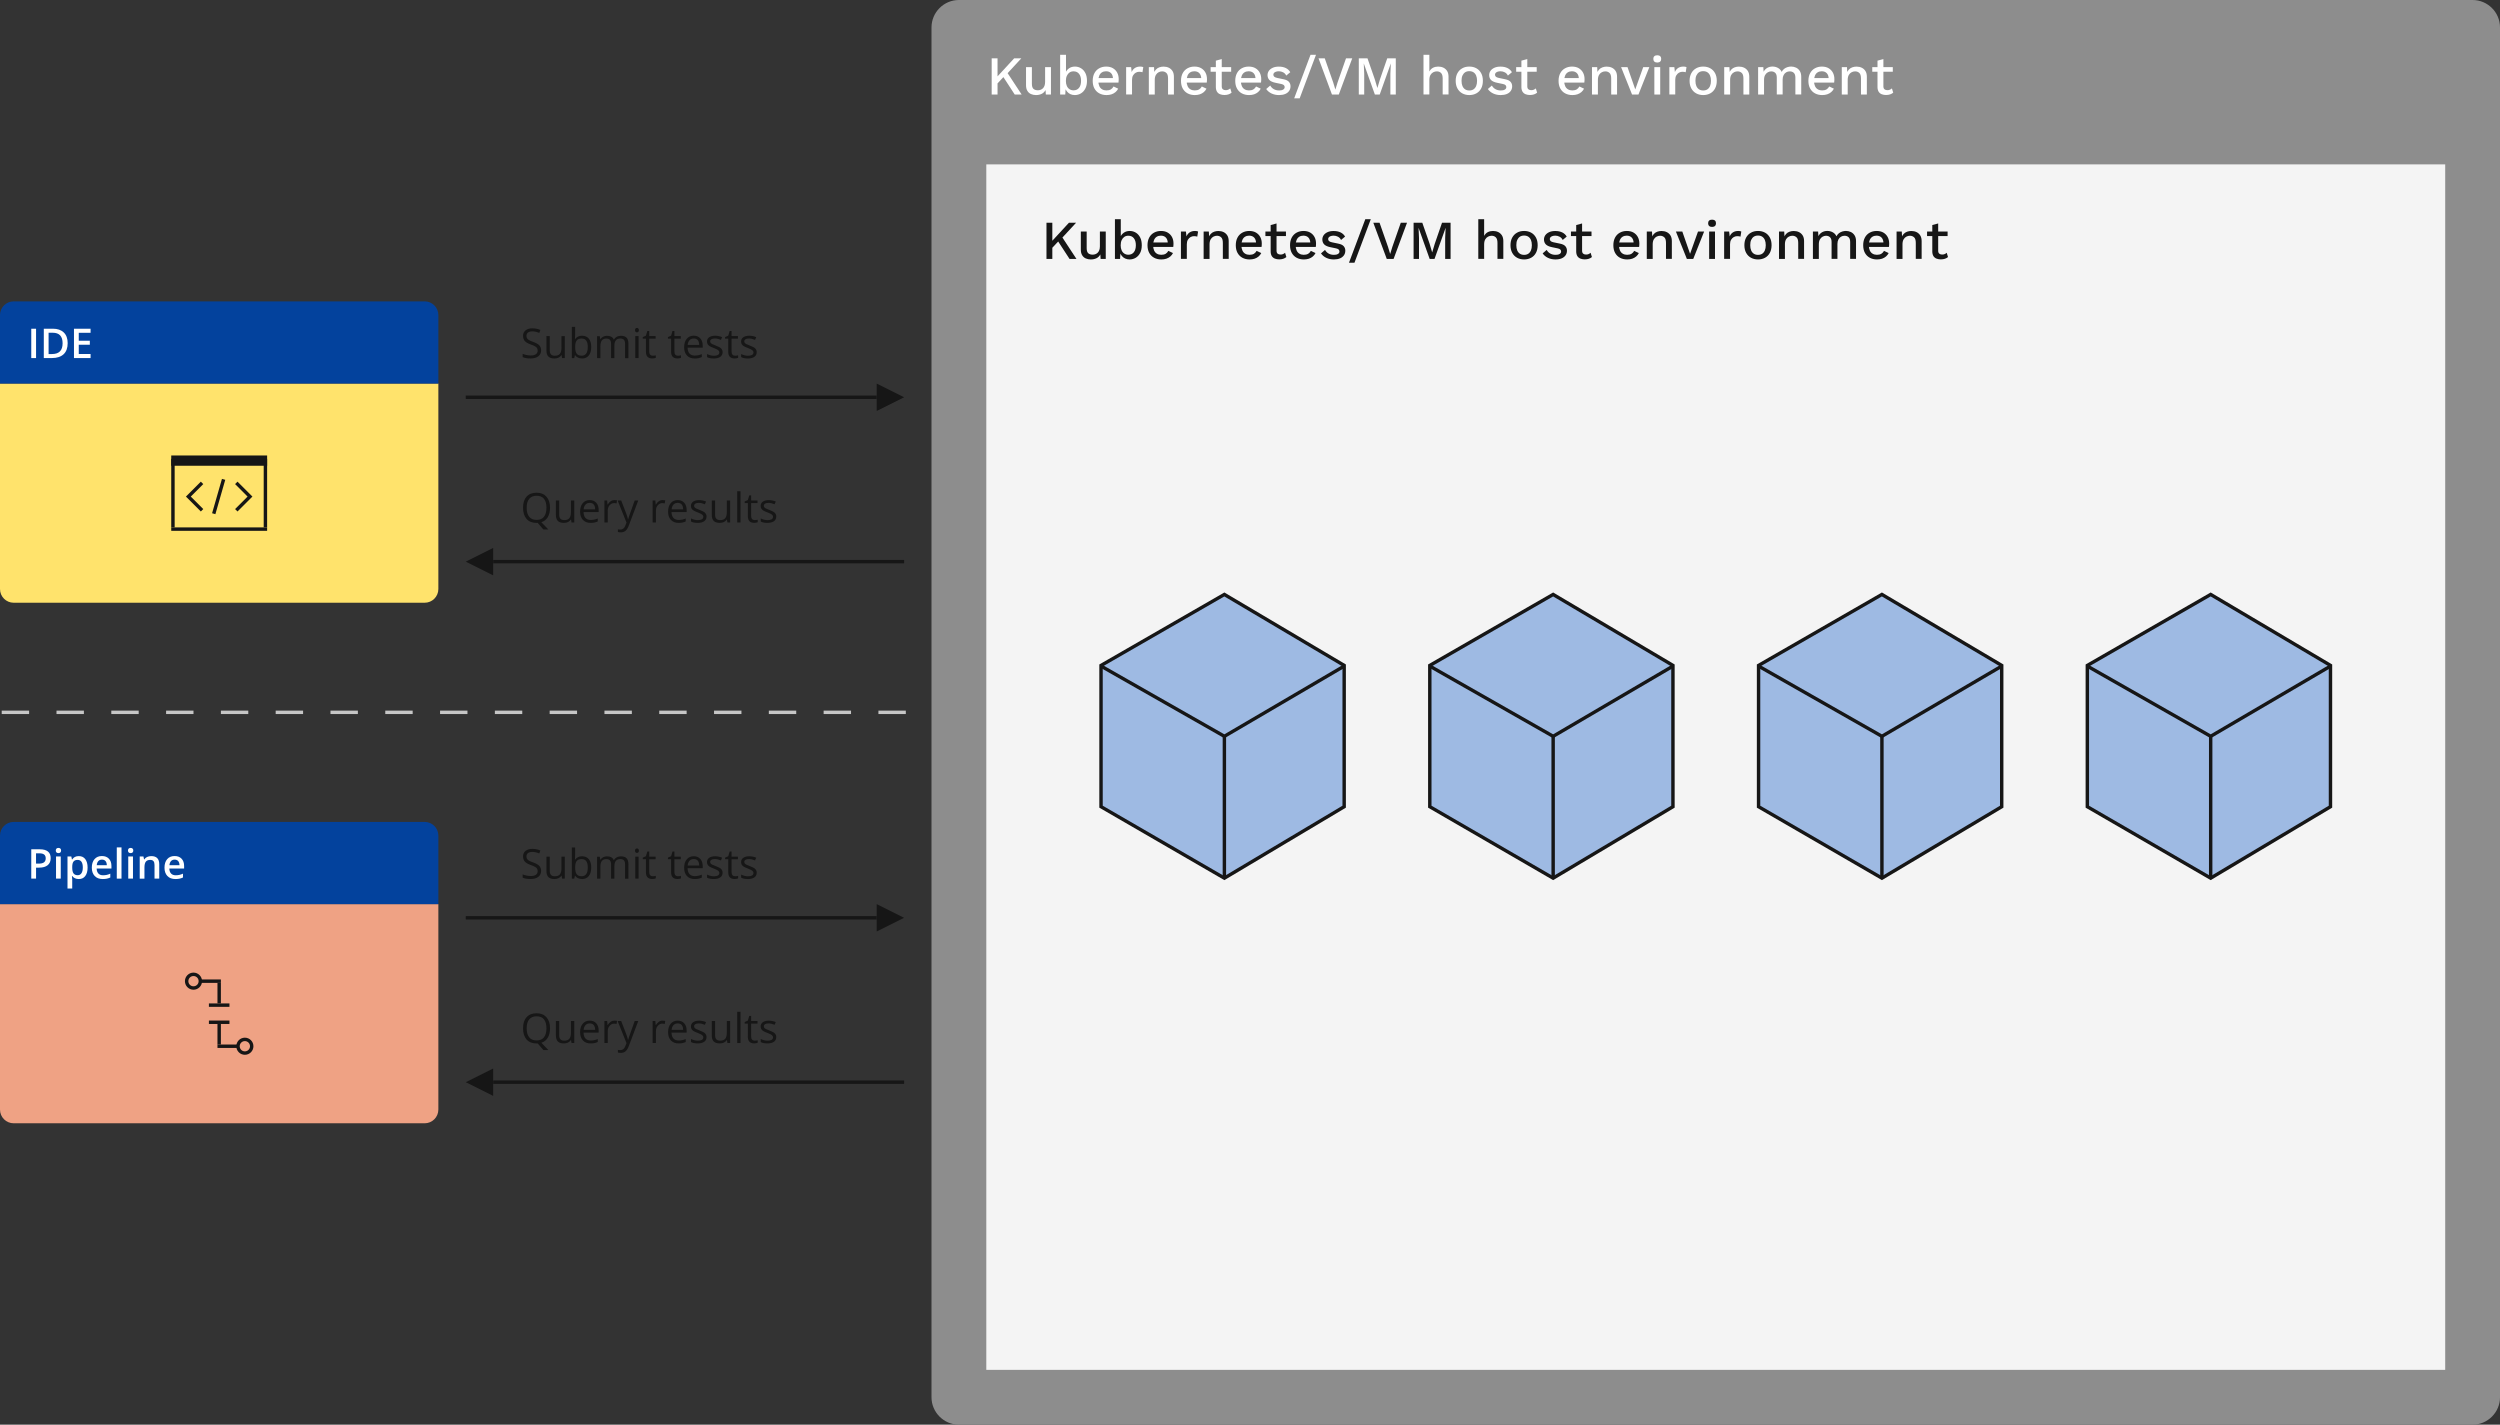 <?xml version="1.0" encoding="utf-8"?>
<!-- Generator: Adobe Illustrator 24.3.0, SVG Export Plug-In . SVG Version: 6.00 Build 0)  -->
<svg version="1.1" xmlns="http://www.w3.org/2000/svg" xmlns:xlink="http://www.w3.org/1999/xlink" x="0px" y="0px"
	 viewBox="0 0 730 416" style="enable-background:new 0 0 730 416;" xml:space="preserve">
<rect x="0" y="0" width="730" height="416" fill="#333333" stroke="none"/>
<style type="text/css">
	.st0{fill:#161616;}
	.st1{fill:#03429D;}
	.st2{fill:#393939;}
	.st3{fill:#8D8D8D;}
	.st4{fill:#9EBAE3;}
	.st5{fill:#DFECFF;}
	.st6{clip-path:url(#SVGID_2_);fill:#03429D;}
	.st7{clip-path:url(#SVGID_4_);fill:#0F55BA;}
	.st8{clip-path:url(#SVGID_6_);fill:#9EBAE3;}
	.st9{clip-path:url(#SVGID_8_);fill:#002A66;}
	.st10{clip-path:url(#SVGID_10_);fill:#FFDB12;}
	.st11{clip-path:url(#SVGID_12_);fill:#FFE36C;}
	.st12{clip-path:url(#SVGID_14_);}
	.st13{clip-path:url(#SVGID_16_);fill:#FFFFFF;}
	.st14{clip-path:url(#SVGID_18_);fill:#161616;}
	.st15{clip-path:url(#SVGID_20_);fill:#262626;}
	.st16{clip-path:url(#SVGID_22_);fill:#393939;}
	.st17{clip-path:url(#SVGID_24_);fill:#525252;}
	.st18{clip-path:url(#SVGID_26_);fill:#6F6F6F;}
	.st19{clip-path:url(#SVGID_28_);fill:#DFECFF;}
	.st20{clip-path:url(#SVGID_30_);fill:#F8F788;}
	.st21{clip-path:url(#SVGID_32_);fill:#8D8D8D;}
	.st22{clip-path:url(#SVGID_34_);fill:#A8A8A8;}
	.st23{clip-path:url(#SVGID_36_);fill:#C6C6C6;}
	.st24{clip-path:url(#SVGID_38_);fill:#E0E0E0;}
	.st25{clip-path:url(#SVGID_40_);fill:#F4F4F4;}
	.st26{clip-path:url(#SVGID_42_);fill:#D62525;}
	.st27{fill:#002A66;}
	.st28{fill:#0F55BA;}
	.st29{fill:#262626;}
	.st30{fill:#525252;}
	.st31{fill:#6F6F6F;}
	.st32{fill:#A8A8A8;}
	.st33{fill:#C6C6C6;}
	.st34{fill:#E0E0E0;}
	.st35{fill:#F4F4F4;}
	.st36{fill:#FFFFFF;}
	.st37{fill:#FFDB12;}
	.st38{fill:#FFE36C;}
	.st39{fill:#F8F788;}
	.st40{fill:#FF832B;}
	.st41{fill:#EFA284;}
	.st42{fill:none;stroke:#161616;stroke-miterlimit:10;}
	.st43{fill:none;stroke:#000000;stroke-linecap:round;stroke-linejoin:round;stroke-miterlimit:10;}
	.st44{fill:none;stroke:#000000;stroke-linecap:round;stroke-miterlimit:10;}
	.st45{fill:#C0D0E6;}
	.st46{fill:#FBE8E0;}
	.st47{fill:#81A0CE;}
	.st48{fill:#F7D0C1;}
	.st49{fill:#4271B5;}
	.st50{fill:#F3B9A3;}
	.st51{fill:none;stroke:#C6C6C6;stroke-miterlimit:10;stroke-dasharray:8;}
</style>
<g id="Layer_1">
	<g>
		<path class="st0" d="M158.01,102.28c0,0.75-0.27,1.34-0.82,1.76s-1.29,0.63-2.23,0.63c-1.02,0-1.8-0.13-2.34-0.39v-0.96
			c0.35,0.15,0.73,0.27,1.15,0.35s0.82,0.13,1.23,0.13c0.66,0,1.16-0.13,1.5-0.38s0.5-0.6,0.5-1.05c0-0.3-0.06-0.54-0.18-0.73
			s-0.32-0.36-0.6-0.52s-0.7-0.34-1.27-0.54c-0.8-0.29-1.37-0.62-1.71-1.01s-0.51-0.9-0.51-1.53c0-0.66,0.25-1.19,0.74-1.58
			s1.15-0.59,1.97-0.59c0.85,0,1.63,0.16,2.35,0.47l-0.31,0.87c-0.71-0.3-1.39-0.45-2.06-0.45c-0.53,0-0.94,0.11-1.24,0.34
			s-0.45,0.54-0.45,0.94c0,0.3,0.05,0.54,0.16,0.73s0.29,0.36,0.55,0.52s0.66,0.33,1.19,0.52c0.9,0.32,1.52,0.66,1.85,1.03
			S158.01,101.69,158.01,102.28z"/>
		<path class="st0" d="M160.53,98.14v4.17c0,0.52,0.12,0.91,0.36,1.17s0.61,0.39,1.12,0.39c0.67,0,1.16-0.18,1.47-0.55
			s0.47-0.97,0.47-1.8v-3.38h0.97v6.42h-0.8l-0.14-0.86h-0.05c-0.2,0.32-0.48,0.56-0.83,0.73s-0.76,0.25-1.21,0.25
			c-0.78,0-1.37-0.19-1.75-0.56s-0.58-0.96-0.58-1.78v-4.2H160.53z"/>
		<path class="st0" d="M169.97,98.03c0.84,0,1.5,0.29,1.97,0.86s0.7,1.39,0.7,2.45s-0.24,1.87-0.71,2.46s-1.12,0.88-1.96,0.88
			c-0.42,0-0.8-0.08-1.15-0.23s-0.64-0.39-0.87-0.71h-0.07l-0.21,0.83h-0.7v-9.12h0.97v2.21c0,0.5-0.02,0.94-0.05,1.34h0.05
			C168.41,98.35,169.08,98.03,169.97,98.03z M169.83,98.85c-0.66,0-1.14,0.19-1.44,0.57s-0.44,1.02-0.44,1.92s0.15,1.55,0.45,1.94
			s0.78,0.58,1.45,0.58c0.6,0,1.04-0.22,1.34-0.65s0.44-1.06,0.44-1.88c0-0.84-0.15-1.46-0.44-1.87S170.44,98.85,169.83,98.85z"/>
		<path class="st0" d="M182.52,104.56v-4.18c0-0.51-0.11-0.9-0.33-1.15s-0.56-0.38-1.02-0.38c-0.61,0-1.05,0.17-1.34,0.52
			s-0.43,0.88-0.43,1.61v3.59h-0.97v-4.18c0-0.51-0.11-0.9-0.33-1.15s-0.56-0.38-1.03-0.38c-0.61,0-1.06,0.18-1.34,0.55
			s-0.42,0.96-0.42,1.8v3.37h-0.97v-6.42h0.79l0.16,0.88h0.05c0.18-0.31,0.44-0.56,0.78-0.73s0.71-0.26,1.12-0.26
			c1,0,1.66,0.36,1.97,1.09h0.05c0.19-0.34,0.47-0.6,0.83-0.8s0.78-0.29,1.24-0.29c0.73,0,1.27,0.19,1.63,0.56s0.54,0.97,0.54,1.79
			v4.19H182.52z"/>
		<path class="st0" d="M185.42,96.4c0-0.22,0.05-0.39,0.16-0.49s0.25-0.16,0.41-0.16c0.16,0,0.29,0.05,0.4,0.16s0.17,0.27,0.17,0.49
			s-0.06,0.38-0.17,0.49s-0.25,0.16-0.4,0.16c-0.16,0-0.3-0.05-0.41-0.16S185.42,96.62,185.42,96.4z M186.47,104.56h-0.97v-6.42
			h0.97V104.56z"/>
		<path class="st0" d="M190.61,103.87c0.17,0,0.34-0.01,0.5-0.04s0.29-0.05,0.38-0.08v0.74c-0.11,0.05-0.26,0.09-0.47,0.13
			s-0.39,0.05-0.55,0.05c-1.24,0-1.86-0.65-1.86-1.96v-3.82h-0.92v-0.47l0.92-0.4l0.41-1.37h0.56v1.49h1.86v0.76h-1.86v3.78
			c0,0.39,0.09,0.68,0.28,0.89S190.29,103.87,190.61,103.87z"/>
		<path class="st0" d="M197.96,103.87c0.17,0,0.34-0.01,0.5-0.04s0.29-0.05,0.38-0.08v0.74c-0.11,0.05-0.26,0.09-0.47,0.13
			s-0.39,0.05-0.55,0.05c-1.24,0-1.86-0.65-1.86-1.96v-3.82h-0.92v-0.47l0.92-0.4l0.41-1.37h0.56v1.49h1.86v0.76h-1.86v3.78
			c0,0.39,0.09,0.68,0.28,0.89S197.64,103.87,197.96,103.87z"/>
		<path class="st0" d="M202.84,104.68c-0.95,0-1.7-0.29-2.25-0.87s-0.82-1.38-0.82-2.41c0-1.04,0.25-1.86,0.76-2.47
			s1.19-0.91,2.05-0.91c0.8,0,1.44,0.26,1.91,0.79s0.7,1.23,0.7,2.09v0.62h-4.42c0.02,0.75,0.21,1.33,0.57,1.72s0.87,0.59,1.53,0.59
			c0.69,0,1.38-0.14,2.05-0.43v0.87c-0.34,0.15-0.67,0.25-0.98,0.32S203.27,104.68,202.84,104.68z M202.57,98.84
			c-0.52,0-0.93,0.17-1.23,0.5s-0.49,0.8-0.54,1.39h3.36c0-0.61-0.14-1.08-0.41-1.41S203.08,98.84,202.57,98.84z"/>
		<path class="st0" d="M211,102.81c0,0.6-0.22,1.06-0.67,1.38s-1.07,0.49-1.88,0.49c-0.85,0-1.52-0.13-1.99-0.4v-0.9
			c0.31,0.16,0.64,0.28,0.99,0.37s0.69,0.13,1.02,0.13c0.51,0,0.9-0.08,1.17-0.24s0.41-0.41,0.41-0.74c0-0.25-0.11-0.46-0.33-0.64
			s-0.64-0.39-1.27-0.63c-0.6-0.22-1.02-0.42-1.27-0.58s-0.44-0.35-0.56-0.57s-0.18-0.46-0.18-0.76c0-0.52,0.21-0.94,0.64-1.24
			s1.01-0.45,1.75-0.45c0.69,0,1.37,0.14,2.03,0.42l-0.35,0.79c-0.64-0.27-1.23-0.4-1.75-0.4c-0.46,0-0.81,0.07-1.04,0.22
			s-0.35,0.34-0.35,0.6c0,0.17,0.04,0.32,0.13,0.44s0.23,0.24,0.42,0.35s0.57,0.27,1.12,0.47c0.76,0.28,1.28,0.56,1.54,0.84
			S211,102.38,211,102.81z"/>
		<path class="st0" d="M214.65,103.87c0.17,0,0.34-0.01,0.5-0.04s0.29-0.05,0.38-0.08v0.74c-0.11,0.05-0.26,0.09-0.47,0.13
			s-0.39,0.05-0.55,0.05c-1.24,0-1.86-0.65-1.86-1.96v-3.82h-0.92v-0.47l0.92-0.4l0.41-1.37h0.56v1.49h1.86v0.76h-1.86v3.78
			c0,0.39,0.09,0.68,0.28,0.89S214.33,103.87,214.65,103.87z"/>
		<path class="st0" d="M220.96,102.81c0,0.6-0.22,1.06-0.67,1.38s-1.07,0.49-1.88,0.49c-0.85,0-1.52-0.13-1.99-0.4v-0.9
			c0.31,0.16,0.64,0.28,0.99,0.37s0.69,0.13,1.02,0.13c0.51,0,0.9-0.08,1.17-0.24s0.41-0.41,0.41-0.74c0-0.25-0.11-0.46-0.33-0.64
			s-0.64-0.39-1.27-0.63c-0.6-0.22-1.02-0.42-1.27-0.58s-0.44-0.35-0.56-0.57s-0.18-0.46-0.18-0.76c0-0.52,0.21-0.94,0.64-1.24
			s1.01-0.45,1.75-0.45c0.69,0,1.37,0.14,2.03,0.42l-0.35,0.79c-0.64-0.27-1.23-0.4-1.75-0.4c-0.46,0-0.81,0.07-1.04,0.22
			s-0.35,0.34-0.35,0.6c0,0.17,0.04,0.32,0.13,0.44s0.23,0.24,0.42,0.35s0.57,0.27,1.12,0.47c0.76,0.28,1.28,0.56,1.54,0.84
			S220.96,102.38,220.96,102.81z"/>
	</g>
	<rect x="136" y="115.5" class="st0" width="120" height="1"/>
	<polygon class="st0" points="264,116 256,112 256,120 	"/>
	<g>
		<path class="st0" d="M160.61,148.27c0,1.1-0.22,2.01-0.66,2.74s-1.06,1.22-1.87,1.48l2.04,2.12h-1.45l-1.67-1.93l-0.32,0.01
			c-1.26,0-2.24-0.39-2.92-1.16s-1.03-1.86-1.03-3.27c0-1.39,0.34-2.48,1.03-3.24s1.66-1.15,2.93-1.15c1.23,0,2.19,0.39,2.88,1.17
			S160.61,146.89,160.61,148.27z M153.79,148.27c0,1.16,0.25,2.04,0.74,2.64s1.21,0.9,2.15,0.9c0.95,0,1.67-0.3,2.15-0.9
			s0.73-1.48,0.73-2.64c0-1.15-0.24-2.03-0.72-2.62s-1.2-0.89-2.14-0.89c-0.95,0-1.67,0.3-2.17,0.9S153.79,147.12,153.79,148.27z"/>
		<path class="st0" d="M163.29,146.14v4.17c0,0.52,0.12,0.91,0.36,1.17s0.61,0.39,1.12,0.39c0.67,0,1.16-0.18,1.47-0.55
			s0.47-0.97,0.47-1.8v-3.38h0.97v6.42h-0.8l-0.14-0.86h-0.05c-0.2,0.32-0.48,0.56-0.83,0.73s-0.76,0.25-1.21,0.25
			c-0.78,0-1.37-0.19-1.75-0.56s-0.58-0.96-0.58-1.78v-4.2H163.29z"/>
		<path class="st0" d="M172.46,152.68c-0.95,0-1.7-0.29-2.25-0.87s-0.82-1.38-0.82-2.41c0-1.04,0.25-1.86,0.76-2.47
			s1.19-0.91,2.05-0.91c0.8,0,1.44,0.26,1.91,0.79s0.7,1.23,0.7,2.09v0.62h-4.42c0.02,0.75,0.21,1.33,0.57,1.72s0.87,0.59,1.53,0.59
			c0.69,0,1.38-0.14,2.05-0.43v0.87c-0.34,0.15-0.67,0.25-0.98,0.32S172.89,152.68,172.46,152.68z M172.19,146.84
			c-0.52,0-0.93,0.17-1.23,0.5s-0.49,0.8-0.54,1.39h3.36c0-0.61-0.14-1.08-0.41-1.41S172.7,146.84,172.19,146.84z"/>
		<path class="st0" d="M179.4,146.02c0.29,0,0.54,0.02,0.77,0.07l-0.13,0.9c-0.27-0.06-0.5-0.09-0.7-0.09
			c-0.52,0-0.96,0.21-1.33,0.63s-0.55,0.95-0.55,1.58v3.45h-0.97v-6.42h0.8l0.11,1.19h0.05c0.24-0.42,0.53-0.74,0.86-0.97
			S179,146.02,179.4,146.02z"/>
		<path class="st0" d="M180.35,146.14h1.04l1.41,3.66c0.31,0.84,0.5,1.44,0.57,1.81h0.05c0.05-0.2,0.16-0.54,0.32-1.02
			s0.69-1.97,1.59-4.45h1.04l-2.76,7.31c-0.27,0.72-0.59,1.24-0.96,1.54s-0.81,0.45-1.34,0.45c-0.3,0-0.59-0.03-0.88-0.1v-0.78
			c0.21,0.05,0.46,0.07,0.72,0.07c0.67,0,1.14-0.38,1.43-1.12l0.36-0.91L180.35,146.14z"/>
		<path class="st0" d="M193.47,146.02c0.29,0,0.54,0.02,0.77,0.07l-0.13,0.9c-0.27-0.06-0.5-0.09-0.7-0.09
			c-0.52,0-0.96,0.21-1.33,0.63s-0.55,0.95-0.55,1.58v3.45h-0.97v-6.42h0.8l0.11,1.19h0.05c0.24-0.42,0.53-0.74,0.86-0.97
			S193.06,146.02,193.47,146.02z"/>
		<path class="st0" d="M198.15,152.68c-0.95,0-1.7-0.29-2.25-0.87s-0.82-1.38-0.82-2.41c0-1.04,0.25-1.86,0.76-2.47
			s1.19-0.91,2.05-0.91c0.8,0,1.44,0.26,1.91,0.79s0.7,1.23,0.7,2.09v0.62h-4.42c0.02,0.75,0.21,1.33,0.57,1.72s0.87,0.59,1.53,0.59
			c0.69,0,1.38-0.14,2.05-0.43v0.87c-0.34,0.15-0.67,0.25-0.98,0.32S198.58,152.68,198.15,152.68z M197.88,146.84
			c-0.52,0-0.93,0.17-1.23,0.5s-0.49,0.8-0.54,1.39h3.36c0-0.61-0.14-1.08-0.41-1.41S198.39,146.84,197.88,146.84z"/>
		<path class="st0" d="M206.31,150.81c0,0.6-0.22,1.06-0.67,1.38s-1.07,0.49-1.88,0.49c-0.85,0-1.52-0.13-1.99-0.4v-0.9
			c0.31,0.16,0.64,0.28,0.99,0.37s0.69,0.13,1.02,0.13c0.51,0,0.9-0.08,1.17-0.24s0.41-0.41,0.41-0.74c0-0.25-0.11-0.46-0.33-0.64
			s-0.64-0.39-1.27-0.63c-0.6-0.22-1.02-0.42-1.27-0.58s-0.44-0.35-0.56-0.57s-0.18-0.46-0.18-0.76c0-0.52,0.21-0.94,0.64-1.24
			s1.01-0.45,1.75-0.45c0.69,0,1.37,0.14,2.03,0.42l-0.35,0.79c-0.64-0.27-1.23-0.4-1.75-0.4c-0.46,0-0.81,0.07-1.04,0.22
			s-0.35,0.34-0.35,0.6c0,0.17,0.04,0.32,0.13,0.44s0.23,0.24,0.42,0.35s0.57,0.27,1.12,0.47c0.76,0.28,1.28,0.56,1.54,0.84
			S206.31,150.38,206.31,150.81z"/>
		<path class="st0" d="M208.81,146.14v4.17c0,0.52,0.12,0.91,0.36,1.17s0.61,0.39,1.12,0.39c0.67,0,1.16-0.18,1.47-0.55
			s0.47-0.97,0.47-1.8v-3.38h0.97v6.42h-0.8l-0.14-0.86h-0.05c-0.2,0.32-0.48,0.56-0.83,0.73s-0.76,0.25-1.21,0.25
			c-0.78,0-1.37-0.19-1.75-0.56s-0.58-0.96-0.58-1.78v-4.2H208.81z"/>
		<path class="st0" d="M216.23,152.56h-0.97v-9.12h0.97V152.56z"/>
		<path class="st0" d="M220.37,151.87c0.17,0,0.34-0.01,0.5-0.04s0.29-0.05,0.38-0.08v0.74c-0.11,0.05-0.26,0.09-0.47,0.13
			s-0.39,0.05-0.55,0.05c-1.24,0-1.86-0.65-1.86-1.96v-3.82h-0.92v-0.47l0.92-0.4l0.41-1.37h0.56v1.49h1.86v0.76h-1.86v3.78
			c0,0.39,0.09,0.68,0.28,0.89S220.05,151.87,220.37,151.87z"/>
		<path class="st0" d="M226.67,150.81c0,0.6-0.22,1.06-0.67,1.38s-1.07,0.49-1.88,0.49c-0.85,0-1.52-0.13-1.99-0.4v-0.9
			c0.31,0.16,0.64,0.28,0.99,0.37s0.69,0.13,1.02,0.13c0.51,0,0.9-0.08,1.17-0.24s0.41-0.41,0.41-0.74c0-0.25-0.11-0.46-0.33-0.64
			s-0.64-0.39-1.27-0.63c-0.6-0.22-1.02-0.42-1.27-0.58s-0.44-0.35-0.56-0.57s-0.18-0.46-0.18-0.76c0-0.52,0.21-0.94,0.64-1.24
			s1.01-0.45,1.75-0.45c0.69,0,1.37,0.14,2.03,0.42l-0.35,0.79c-0.64-0.27-1.23-0.4-1.75-0.4c-0.46,0-0.81,0.07-1.04,0.22
			s-0.35,0.34-0.35,0.6c0,0.17,0.04,0.32,0.13,0.44s0.23,0.24,0.42,0.35s0.57,0.27,1.12,0.47c0.76,0.28,1.28,0.56,1.54,0.84
			S226.67,150.38,226.67,150.81z"/>
	</g>
	<rect x="144" y="163.5" class="st0" width="120" height="1"/>
	<polygon class="st0" points="136,164 144,168 144,160 	"/>
	<g>
		<path class="st0" d="M158.01,254.28c0,0.75-0.27,1.34-0.82,1.76s-1.29,0.63-2.23,0.63c-1.02,0-1.8-0.13-2.34-0.39v-0.96
			c0.35,0.15,0.73,0.27,1.15,0.35s0.82,0.13,1.23,0.13c0.66,0,1.16-0.13,1.5-0.38s0.5-0.6,0.5-1.05c0-0.3-0.06-0.54-0.18-0.73
			s-0.32-0.36-0.6-0.52s-0.7-0.34-1.27-0.54c-0.8-0.29-1.37-0.62-1.71-1.01s-0.51-0.9-0.51-1.53c0-0.66,0.25-1.19,0.74-1.58
			s1.15-0.59,1.97-0.59c0.85,0,1.63,0.16,2.35,0.47l-0.31,0.87c-0.71-0.3-1.39-0.45-2.06-0.45c-0.53,0-0.94,0.11-1.24,0.34
			s-0.45,0.54-0.45,0.94c0,0.3,0.05,0.54,0.16,0.73s0.29,0.36,0.55,0.52s0.66,0.33,1.19,0.52c0.9,0.32,1.52,0.66,1.85,1.03
			S158.01,253.69,158.01,254.28z"/>
		<path class="st0" d="M160.53,250.14v4.17c0,0.52,0.12,0.91,0.36,1.17s0.61,0.39,1.12,0.39c0.67,0,1.16-0.18,1.47-0.55
			s0.47-0.97,0.47-1.8v-3.38h0.97v6.42h-0.8l-0.14-0.86h-0.05c-0.2,0.32-0.48,0.56-0.83,0.73s-0.76,0.25-1.21,0.25
			c-0.78,0-1.37-0.19-1.75-0.56s-0.58-0.96-0.58-1.78v-4.2H160.53z"/>
		<path class="st0" d="M169.97,250.03c0.84,0,1.5,0.29,1.97,0.86s0.7,1.39,0.7,2.45s-0.24,1.87-0.71,2.46s-1.12,0.88-1.96,0.88
			c-0.42,0-0.8-0.08-1.15-0.23s-0.64-0.39-0.87-0.71h-0.07l-0.21,0.83h-0.7v-9.12h0.97v2.21c0,0.5-0.02,0.94-0.05,1.34h0.05
			C168.41,250.35,169.08,250.03,169.97,250.03z M169.83,250.85c-0.66,0-1.14,0.19-1.44,0.57s-0.44,1.02-0.44,1.92
			s0.15,1.55,0.45,1.94s0.78,0.58,1.45,0.58c0.6,0,1.04-0.22,1.34-0.65s0.44-1.06,0.44-1.88c0-0.84-0.15-1.46-0.44-1.87
			S170.44,250.85,169.83,250.85z"/>
		<path class="st0" d="M182.52,256.56v-4.18c0-0.51-0.11-0.9-0.33-1.15s-0.56-0.38-1.02-0.38c-0.61,0-1.05,0.17-1.34,0.52
			s-0.43,0.88-0.43,1.61v3.59h-0.97v-4.18c0-0.51-0.11-0.9-0.33-1.15s-0.56-0.38-1.03-0.38c-0.61,0-1.06,0.18-1.34,0.55
			s-0.42,0.96-0.42,1.8v3.37h-0.97v-6.42h0.79l0.16,0.88h0.05c0.18-0.31,0.44-0.56,0.78-0.73s0.71-0.26,1.12-0.26
			c1,0,1.66,0.36,1.97,1.09h0.05c0.19-0.34,0.47-0.6,0.83-0.8s0.78-0.29,1.24-0.29c0.73,0,1.27,0.19,1.63,0.56s0.54,0.97,0.54,1.79
			v4.19H182.52z"/>
		<path class="st0" d="M185.42,248.4c0-0.22,0.05-0.39,0.16-0.49s0.25-0.16,0.41-0.16c0.16,0,0.29,0.05,0.4,0.16
			s0.17,0.27,0.17,0.49s-0.06,0.38-0.17,0.49s-0.25,0.16-0.4,0.16c-0.16,0-0.3-0.05-0.41-0.16S185.42,248.62,185.42,248.4z
			 M186.47,256.56h-0.97v-6.42h0.97V256.56z"/>
		<path class="st0" d="M190.61,255.87c0.17,0,0.34-0.01,0.5-0.04s0.29-0.05,0.38-0.08v0.74c-0.11,0.05-0.26,0.09-0.47,0.13
			s-0.39,0.05-0.55,0.05c-1.24,0-1.86-0.65-1.86-1.96v-3.82h-0.92v-0.47l0.92-0.4l0.41-1.37h0.56v1.49h1.86v0.76h-1.86v3.78
			c0,0.39,0.09,0.68,0.28,0.89S190.29,255.87,190.61,255.87z"/>
		<path class="st0" d="M197.96,255.87c0.17,0,0.34-0.01,0.5-0.04s0.29-0.05,0.38-0.08v0.74c-0.11,0.05-0.26,0.09-0.47,0.13
			s-0.39,0.05-0.55,0.05c-1.24,0-1.86-0.65-1.86-1.96v-3.82h-0.92v-0.47l0.92-0.4l0.41-1.37h0.56v1.49h1.86v0.76h-1.86v3.78
			c0,0.39,0.09,0.68,0.28,0.89S197.64,255.87,197.96,255.87z"/>
		<path class="st0" d="M202.84,256.68c-0.95,0-1.7-0.29-2.25-0.87s-0.82-1.38-0.82-2.41c0-1.04,0.25-1.86,0.76-2.47
			s1.19-0.91,2.05-0.91c0.8,0,1.44,0.26,1.91,0.79s0.7,1.23,0.7,2.09v0.62h-4.42c0.02,0.75,0.21,1.33,0.57,1.72s0.87,0.59,1.53,0.59
			c0.69,0,1.38-0.14,2.05-0.43v0.87c-0.34,0.15-0.67,0.25-0.98,0.32S203.27,256.68,202.84,256.68z M202.57,250.84
			c-0.52,0-0.93,0.17-1.23,0.5s-0.49,0.8-0.54,1.39h3.36c0-0.61-0.14-1.08-0.41-1.41S203.08,250.84,202.57,250.84z"/>
		<path class="st0" d="M211,254.81c0,0.6-0.22,1.06-0.67,1.38s-1.07,0.49-1.88,0.49c-0.85,0-1.52-0.13-1.99-0.4v-0.9
			c0.31,0.16,0.64,0.28,0.99,0.37s0.69,0.13,1.02,0.13c0.51,0,0.9-0.08,1.17-0.24s0.41-0.41,0.41-0.74c0-0.25-0.11-0.46-0.33-0.64
			s-0.64-0.39-1.27-0.63c-0.6-0.22-1.02-0.42-1.27-0.58s-0.44-0.35-0.56-0.57s-0.18-0.46-0.18-0.76c0-0.52,0.21-0.94,0.64-1.24
			s1.01-0.45,1.75-0.45c0.69,0,1.37,0.14,2.03,0.42l-0.35,0.79c-0.64-0.27-1.23-0.4-1.75-0.4c-0.46,0-0.81,0.07-1.04,0.22
			s-0.35,0.34-0.35,0.6c0,0.17,0.04,0.32,0.13,0.44s0.23,0.24,0.42,0.35s0.57,0.27,1.12,0.47c0.76,0.28,1.28,0.56,1.54,0.84
			S211,254.38,211,254.81z"/>
		<path class="st0" d="M214.65,255.87c0.17,0,0.34-0.01,0.5-0.04s0.29-0.05,0.38-0.08v0.74c-0.11,0.05-0.26,0.09-0.47,0.13
			s-0.39,0.05-0.55,0.05c-1.24,0-1.86-0.65-1.86-1.96v-3.82h-0.92v-0.47l0.92-0.4l0.41-1.37h0.56v1.49h1.86v0.76h-1.86v3.78
			c0,0.39,0.09,0.68,0.28,0.89S214.33,255.87,214.65,255.87z"/>
		<path class="st0" d="M220.96,254.81c0,0.6-0.22,1.06-0.67,1.38s-1.07,0.49-1.88,0.49c-0.85,0-1.52-0.13-1.99-0.4v-0.9
			c0.31,0.16,0.64,0.28,0.99,0.37s0.69,0.13,1.02,0.13c0.51,0,0.9-0.08,1.17-0.24s0.41-0.41,0.41-0.74c0-0.25-0.11-0.46-0.33-0.64
			s-0.64-0.39-1.27-0.63c-0.6-0.22-1.02-0.42-1.27-0.58s-0.44-0.35-0.56-0.57s-0.18-0.46-0.18-0.76c0-0.52,0.21-0.94,0.64-1.24
			s1.01-0.45,1.75-0.45c0.69,0,1.37,0.14,2.03,0.42l-0.35,0.79c-0.64-0.27-1.23-0.4-1.75-0.4c-0.46,0-0.81,0.07-1.04,0.22
			s-0.35,0.34-0.35,0.6c0,0.17,0.04,0.32,0.13,0.44s0.23,0.24,0.42,0.35s0.57,0.27,1.12,0.47c0.76,0.28,1.28,0.56,1.54,0.84
			S220.96,254.38,220.96,254.81z"/>
	</g>
	<rect x="136" y="267.5" class="st0" width="120" height="1"/>
	<polygon class="st0" points="264,268 256,264 256,272 	"/>
	<g>
		<path class="st0" d="M160.61,300.27c0,1.1-0.22,2.01-0.66,2.74s-1.06,1.22-1.87,1.48l2.04,2.12h-1.45l-1.67-1.93l-0.32,0.01
			c-1.26,0-2.24-0.39-2.92-1.16s-1.03-1.86-1.03-3.27c0-1.39,0.34-2.48,1.03-3.24s1.66-1.15,2.93-1.15c1.23,0,2.19,0.39,2.88,1.17
			S160.61,298.89,160.61,300.27z M153.79,300.27c0,1.16,0.25,2.04,0.74,2.64s1.21,0.9,2.15,0.9c0.95,0,1.67-0.3,2.15-0.9
			s0.73-1.48,0.73-2.64c0-1.15-0.24-2.03-0.72-2.62s-1.2-0.89-2.14-0.89c-0.95,0-1.67,0.3-2.17,0.9S153.79,299.12,153.79,300.27z"/>
		<path class="st0" d="M163.29,298.14v4.17c0,0.52,0.12,0.91,0.36,1.17s0.61,0.39,1.12,0.39c0.67,0,1.16-0.18,1.47-0.55
			s0.47-0.97,0.47-1.8v-3.38h0.97v6.42h-0.8l-0.14-0.86h-0.05c-0.2,0.32-0.48,0.56-0.83,0.73s-0.76,0.25-1.21,0.25
			c-0.78,0-1.37-0.19-1.75-0.56s-0.58-0.96-0.58-1.78v-4.2H163.29z"/>
		<path class="st0" d="M172.46,304.68c-0.95,0-1.7-0.29-2.25-0.87s-0.82-1.38-0.82-2.41c0-1.04,0.25-1.86,0.76-2.47
			s1.19-0.91,2.05-0.91c0.8,0,1.44,0.26,1.91,0.79s0.7,1.23,0.7,2.09v0.62h-4.42c0.02,0.75,0.21,1.33,0.57,1.72s0.87,0.59,1.53,0.59
			c0.69,0,1.38-0.14,2.05-0.43v0.87c-0.34,0.15-0.67,0.25-0.98,0.32S172.89,304.68,172.46,304.68z M172.19,298.84
			c-0.52,0-0.93,0.17-1.23,0.5s-0.49,0.8-0.54,1.39h3.36c0-0.61-0.14-1.08-0.41-1.41S172.7,298.84,172.19,298.84z"/>
		<path class="st0" d="M179.4,298.02c0.29,0,0.54,0.02,0.77,0.07l-0.13,0.9c-0.27-0.06-0.5-0.09-0.7-0.09
			c-0.52,0-0.96,0.21-1.33,0.63s-0.55,0.95-0.55,1.58v3.45h-0.97v-6.42h0.8l0.11,1.19h0.05c0.24-0.42,0.53-0.74,0.86-0.97
			S179,298.02,179.4,298.02z"/>
		<path class="st0" d="M180.35,298.14h1.04l1.41,3.66c0.31,0.84,0.5,1.44,0.57,1.81h0.05c0.05-0.2,0.16-0.54,0.32-1.02
			s0.69-1.97,1.59-4.45h1.04l-2.76,7.31c-0.27,0.72-0.59,1.24-0.96,1.54s-0.81,0.45-1.34,0.45c-0.3,0-0.59-0.03-0.88-0.1v-0.78
			c0.21,0.05,0.46,0.07,0.72,0.07c0.67,0,1.14-0.38,1.43-1.12l0.36-0.91L180.35,298.14z"/>
		<path class="st0" d="M193.47,298.02c0.29,0,0.54,0.02,0.77,0.07l-0.13,0.9c-0.27-0.06-0.5-0.09-0.7-0.09
			c-0.52,0-0.96,0.21-1.33,0.63s-0.55,0.95-0.55,1.58v3.45h-0.97v-6.42h0.8l0.11,1.19h0.05c0.24-0.42,0.53-0.74,0.86-0.97
			S193.06,298.02,193.47,298.02z"/>
		<path class="st0" d="M198.15,304.68c-0.95,0-1.7-0.29-2.25-0.87s-0.82-1.38-0.82-2.41c0-1.04,0.25-1.86,0.76-2.47
			s1.19-0.91,2.05-0.91c0.8,0,1.44,0.26,1.91,0.79s0.7,1.23,0.7,2.09v0.62h-4.42c0.02,0.75,0.21,1.33,0.57,1.72s0.87,0.59,1.53,0.59
			c0.69,0,1.38-0.14,2.05-0.43v0.87c-0.34,0.15-0.67,0.25-0.98,0.32S198.58,304.68,198.15,304.68z M197.88,298.84
			c-0.52,0-0.93,0.17-1.23,0.5s-0.49,0.8-0.54,1.39h3.36c0-0.61-0.14-1.08-0.41-1.41S198.39,298.84,197.88,298.84z"/>
		<path class="st0" d="M206.31,302.81c0,0.6-0.22,1.06-0.67,1.38s-1.07,0.49-1.88,0.49c-0.85,0-1.52-0.13-1.99-0.4v-0.9
			c0.31,0.16,0.64,0.28,0.99,0.37s0.69,0.13,1.02,0.13c0.51,0,0.9-0.08,1.17-0.24s0.41-0.41,0.41-0.74c0-0.25-0.11-0.46-0.33-0.64
			s-0.64-0.39-1.27-0.63c-0.6-0.22-1.02-0.42-1.27-0.58s-0.44-0.35-0.56-0.57s-0.18-0.46-0.18-0.76c0-0.52,0.21-0.94,0.64-1.24
			s1.01-0.45,1.75-0.45c0.69,0,1.37,0.14,2.03,0.42l-0.35,0.79c-0.64-0.27-1.23-0.4-1.75-0.4c-0.46,0-0.81,0.07-1.04,0.22
			s-0.35,0.34-0.35,0.6c0,0.17,0.04,0.32,0.13,0.44s0.23,0.24,0.42,0.35s0.57,0.27,1.12,0.47c0.76,0.28,1.28,0.56,1.54,0.84
			S206.31,302.38,206.31,302.81z"/>
		<path class="st0" d="M208.81,298.14v4.17c0,0.52,0.12,0.91,0.36,1.17s0.61,0.39,1.12,0.39c0.67,0,1.16-0.18,1.47-0.55
			s0.47-0.97,0.47-1.8v-3.38h0.97v6.42h-0.8l-0.14-0.86h-0.05c-0.2,0.32-0.48,0.56-0.83,0.73s-0.76,0.25-1.21,0.25
			c-0.78,0-1.37-0.19-1.75-0.56s-0.58-0.96-0.58-1.78v-4.2H208.81z"/>
		<path class="st0" d="M216.23,304.56h-0.97v-9.12h0.97V304.56z"/>
		<path class="st0" d="M220.37,303.87c0.17,0,0.34-0.01,0.5-0.04s0.29-0.05,0.38-0.08v0.74c-0.11,0.05-0.26,0.09-0.47,0.13
			s-0.39,0.05-0.55,0.05c-1.24,0-1.86-0.65-1.86-1.96v-3.82h-0.92v-0.47l0.92-0.4l0.41-1.37h0.56v1.49h1.86v0.76h-1.86v3.78
			c0,0.39,0.09,0.68,0.28,0.89S220.05,303.87,220.37,303.87z"/>
		<path class="st0" d="M226.67,302.81c0,0.6-0.22,1.06-0.67,1.38s-1.07,0.49-1.88,0.49c-0.85,0-1.52-0.13-1.99-0.4v-0.9
			c0.31,0.16,0.64,0.28,0.99,0.37s0.69,0.13,1.02,0.13c0.51,0,0.9-0.08,1.17-0.24s0.41-0.41,0.41-0.74c0-0.25-0.11-0.46-0.33-0.64
			s-0.64-0.39-1.27-0.63c-0.6-0.22-1.02-0.42-1.27-0.58s-0.44-0.35-0.56-0.57s-0.18-0.46-0.18-0.76c0-0.52,0.21-0.94,0.64-1.24
			s1.01-0.45,1.75-0.45c0.69,0,1.37,0.14,2.03,0.42l-0.35,0.79c-0.64-0.27-1.23-0.4-1.75-0.4c-0.46,0-0.81,0.07-1.04,0.22
			s-0.35,0.34-0.35,0.6c0,0.17,0.04,0.32,0.13,0.44s0.23,0.24,0.42,0.35s0.57,0.27,1.12,0.47c0.76,0.28,1.28,0.56,1.54,0.84
			S226.67,302.38,226.67,302.81z"/>
	</g>
	<rect x="144" y="315.5" class="st0" width="120" height="1"/>
	<polygon class="st0" points="136,316 144,320 144,312 	"/>
	<g>
		<path class="st3" d="M272,8c0-4.4,3.6-8,8-8h442c4.4,0,8,3.6,8,8v400c0,4.4-3.6,8-8,8H280c-4.4,0-8-3.6-8-8V8z"/>
	</g>
	<path class="st38" d="M124,176H4c-2.21,0-4-1.79-4-4v-60h128v60C128,174.21,126.21,176,124,176z"/>
	<path class="st1" d="M128,112H0V92c0-2.21,1.79-4,4-4h120c2.21,0,4,1.79,4,4V112z"/>
	<g>
		<path class="st36" d="M9.13,104.56v-8.57h1.4v8.57H9.13z"/>
		<path class="st36" d="M19.76,100.19c0,1.41-0.39,2.5-1.18,3.24s-1.92,1.12-3.39,1.12h-2.4v-8.57h2.65c1.36,0,2.42,0.37,3.18,1.1
			S19.76,98.86,19.76,100.19z M18.28,100.24c0-2.05-0.96-3.08-2.88-3.08h-1.21v6.22h1C17.25,103.38,18.28,102.34,18.28,100.24z"/>
		<path class="st36" d="M26.45,104.56H21.6v-8.57h4.85v1.18H23v2.33h3.23v1.17H23v2.69h3.45V104.56z"/>
	</g>
	<path class="st41" d="M124,328H4c-2.21,0-4-1.79-4-4v-60h128v60C128,326.21,126.21,328,124,328z"/>
	<path class="st1" d="M128,264H0v-20c0-2.21,1.79-4,4-4h120c2.21,0,4,1.79,4,4V264z"/>
	<g>
		<path class="st36" d="M14.8,250.58c0,0.89-0.29,1.58-0.88,2.06s-1.42,0.71-2.5,0.71h-0.89v3.21h-1.4v-8.57h2.47
			c1.07,0,1.87,0.22,2.41,0.66S14.8,249.73,14.8,250.58z M10.53,252.18h0.74c0.72,0,1.25-0.12,1.58-0.38s0.5-0.64,0.5-1.17
			c0-0.49-0.15-0.86-0.45-1.1s-0.77-0.36-1.41-0.36h-0.97V252.18z"/>
		<path class="st36" d="M16.29,248.36c0-0.25,0.07-0.44,0.2-0.57s0.33-0.2,0.58-0.2c0.24,0,0.43,0.07,0.57,0.2s0.2,0.32,0.2,0.57
			c0,0.23-0.07,0.42-0.2,0.55s-0.32,0.2-0.57,0.2c-0.25,0-0.44-0.07-0.58-0.2S16.29,248.6,16.29,248.36z M17.74,256.56h-1.38v-6.48
			h1.38V256.56z"/>
		<path class="st36" d="M23,256.68c-0.82,0-1.46-0.29-1.91-0.88h-0.08c0.05,0.55,0.08,0.88,0.08,1v2.65h-1.38v-9.36h1.11
			c0.03,0.12,0.1,0.41,0.19,0.87h0.07c0.43-0.66,1.07-0.98,1.93-0.98c0.81,0,1.44,0.29,1.89,0.88s0.68,1.41,0.68,2.47
			s-0.23,1.88-0.69,2.48S23.81,256.68,23,256.68z M22.67,251.09c-0.55,0-0.95,0.16-1.2,0.48s-0.38,0.83-0.38,1.54v0.21
			c0,0.79,0.12,1.36,0.38,1.71s0.66,0.53,1.22,0.53c0.48,0,0.84-0.2,1.1-0.59s0.39-0.95,0.39-1.67c0-0.73-0.13-1.28-0.38-1.65
			S23.16,251.09,22.67,251.09z"/>
		<path class="st36" d="M30.02,256.68c-1.01,0-1.8-0.29-2.36-0.88s-0.85-1.4-0.85-2.43c0-1.06,0.26-1.89,0.79-2.5
			s1.25-0.91,2.17-0.91c0.86,0,1.53,0.26,2.03,0.78s0.74,1.23,0.74,2.14v0.74h-4.32c0.02,0.63,0.19,1.11,0.51,1.45
			s0.77,0.51,1.35,0.51c0.38,0,0.74-0.04,1.07-0.11s0.68-0.19,1.06-0.36v1.12c-0.34,0.16-0.68,0.27-1.02,0.34
			S30.46,256.68,30.02,256.68z M29.77,251.01c-0.44,0-0.79,0.14-1.05,0.42s-0.42,0.68-0.47,1.21h2.94
			c-0.01-0.54-0.14-0.94-0.39-1.22S30.21,251.01,29.77,251.01z"/>
		<path class="st36" d="M35.48,256.56H34.1v-9.12h1.38V256.56z"/>
		<path class="st36" d="M37.37,248.36c0-0.25,0.07-0.44,0.2-0.57s0.33-0.2,0.58-0.2c0.24,0,0.43,0.07,0.57,0.2s0.2,0.32,0.2,0.57
			c0,0.23-0.07,0.42-0.2,0.55s-0.32,0.2-0.57,0.2c-0.25,0-0.44-0.07-0.58-0.2S37.37,248.6,37.37,248.36z M38.83,256.56h-1.38v-6.48
			h1.38V256.56z"/>
		<path class="st36" d="M46.5,256.56h-1.38v-3.98c0-0.5-0.1-0.87-0.3-1.12s-0.52-0.37-0.96-0.37c-0.58,0-1.01,0.17-1.28,0.52
			s-0.4,0.92-0.4,1.73v3.23h-1.38v-6.48h1.08l0.19,0.85h0.07c0.2-0.31,0.47-0.55,0.83-0.71s0.76-0.25,1.2-0.25
			c1.55,0,2.33,0.79,2.33,2.37V256.56z"/>
		<path class="st36" d="M51.24,256.68c-1.01,0-1.8-0.29-2.36-0.88s-0.85-1.4-0.85-2.43c0-1.06,0.26-1.89,0.79-2.5
			s1.25-0.91,2.17-0.91c0.86,0,1.53,0.26,2.03,0.78s0.74,1.23,0.74,2.14v0.74h-4.32c0.02,0.63,0.19,1.11,0.51,1.45
			s0.77,0.51,1.35,0.51c0.38,0,0.74-0.04,1.07-0.11s0.68-0.19,1.06-0.36v1.12c-0.34,0.16-0.68,0.27-1.02,0.34
			S51.68,256.68,51.24,256.68z M50.99,251.01c-0.44,0-0.79,0.14-1.05,0.42s-0.42,0.68-0.47,1.21h2.94
			c-0.01-0.54-0.14-0.94-0.39-1.22S51.43,251.01,50.99,251.01z"/>
	</g>
	<rect x="288" y="48" class="st35" width="426" height="352"/>
	<g>
		<path class="st0" d="M307.28,65.04V75.6h-1.71V65.04H307.28z M314.22,65.04l-4.7,5.09l-0.19,0.02l-2.74,2.94l-0.16-1.87l5.7-6.18
			H314.22z M309.87,68.82l4.45,6.78h-2.02l-3.79-5.82L309.87,68.82z"/>
		<path class="st0" d="M318.51,75.76c-0.52,0-1-0.1-1.45-0.29c-0.44-0.19-0.8-0.5-1.06-0.93c-0.27-0.43-0.4-0.98-0.4-1.66V67.6h1.71
			v4.85c0,0.73,0.16,1.22,0.46,1.5c0.31,0.27,0.74,0.41,1.3,0.41c0.27,0,0.53-0.05,0.78-0.14c0.25-0.09,0.48-0.23,0.68-0.43
			c0.2-0.2,0.36-0.45,0.47-0.76c0.11-0.31,0.17-0.67,0.17-1.09V67.6h1.71v8h-1.5l-0.08-1.3c-0.28,0.5-0.65,0.87-1.12,1.1
			S319.15,75.76,318.51,75.76z"/>
		<path class="st0" d="M329.84,75.76c-0.47,0-0.9-0.09-1.29-0.27c-0.39-0.18-0.72-0.43-0.98-0.76c-0.27-0.33-0.46-0.69-0.59-1.1
			l0.21-0.27l-0.13,2.24h-1.5V64h1.71v5.62l-0.19-0.27c0.2-0.55,0.55-1.01,1.04-1.37c0.49-0.36,1.08-0.54,1.78-0.54
			c0.64,0,1.23,0.17,1.77,0.5c0.54,0.33,0.96,0.81,1.27,1.42c0.31,0.62,0.46,1.37,0.46,2.26c0,0.86-0.16,1.61-0.47,2.22
			c-0.32,0.62-0.74,1.09-1.28,1.42C331.1,75.59,330.5,75.76,329.84,75.76z M329.47,74.38c0.69,0,1.23-0.25,1.62-0.74
			s0.58-1.18,0.58-2.04s-0.19-1.54-0.58-2.03c-0.38-0.49-0.92-0.74-1.62-0.74c-0.45,0-0.84,0.11-1.17,0.34
			c-0.33,0.23-0.59,0.55-0.78,0.97c-0.19,0.42-0.28,0.91-0.28,1.49c0,0.57,0.09,1.05,0.27,1.46c0.18,0.41,0.44,0.73,0.78,0.95
			C328.65,74.27,329.03,74.38,329.47,74.38z"/>
		<path class="st0" d="M339.1,75.76c-0.8,0-1.5-0.17-2.11-0.5c-0.61-0.33-1.08-0.81-1.42-1.43s-0.5-1.37-0.5-2.23
			s0.17-1.61,0.5-2.23s0.8-1.1,1.4-1.43c0.6-0.33,1.27-0.5,2.03-0.5c0.78,0,1.44,0.16,1.98,0.48c0.54,0.32,0.96,0.76,1.25,1.31
			c0.29,0.55,0.43,1.18,0.43,1.89c0,0.19-0.01,0.37-0.02,0.54c-0.01,0.17-0.03,0.32-0.05,0.45h-6.43V70.8h5.68l-0.85,0.26
			c0-0.73-0.18-1.28-0.54-1.67c-0.36-0.39-0.86-0.58-1.49-0.58c-0.46,0-0.86,0.11-1.2,0.32c-0.34,0.21-0.6,0.53-0.78,0.95
			c-0.18,0.42-0.27,0.94-0.27,1.54c0,0.6,0.1,1.1,0.29,1.52s0.46,0.73,0.82,0.94c0.35,0.21,0.77,0.32,1.25,0.32
			c0.53,0,0.96-0.1,1.3-0.3c0.33-0.2,0.59-0.49,0.78-0.85l1.36,0.64c-0.19,0.38-0.45,0.72-0.78,1c-0.33,0.28-0.71,0.5-1.16,0.65
			C340.13,75.69,339.64,75.76,339.1,75.76z"/>
		<path class="st0" d="M344.83,75.6v-8h1.46l0.16,1.44c0.21-0.52,0.53-0.92,0.95-1.19c0.42-0.27,0.94-0.41,1.56-0.41
			c0.16,0,0.32,0.01,0.48,0.04c0.16,0.03,0.29,0.07,0.4,0.12l-0.24,1.5c-0.12-0.04-0.25-0.08-0.39-0.1
			c-0.14-0.03-0.34-0.04-0.58-0.04c-0.33,0-0.66,0.09-0.98,0.26c-0.32,0.18-0.58,0.44-0.79,0.79s-0.31,0.8-0.31,1.34v4.24H344.83z"
			/>
		<path class="st0" d="M351.46,75.6v-8h1.52l0.11,2.08l-0.22-0.22c0.15-0.46,0.37-0.84,0.65-1.14c0.28-0.3,0.62-0.53,1.01-0.66
			c0.39-0.14,0.8-0.21,1.24-0.21c0.57,0,1.07,0.11,1.53,0.33c0.45,0.22,0.81,0.55,1.08,0.98c0.27,0.44,0.4,0.99,0.4,1.66v5.18h-1.71
			v-4.66c0-0.79-0.16-1.34-0.49-1.64c-0.33-0.3-0.73-0.46-1.22-0.46c-0.35,0-0.69,0.08-1.02,0.25c-0.33,0.17-0.61,0.43-0.82,0.79
			s-0.33,0.85-0.33,1.46v4.26H351.46z"/>
		<path class="st0" d="M364.88,75.76c-0.8,0-1.5-0.17-2.11-0.5c-0.61-0.33-1.08-0.81-1.42-1.43s-0.5-1.37-0.5-2.23
			s0.17-1.61,0.5-2.23s0.8-1.1,1.4-1.43c0.6-0.33,1.27-0.5,2.03-0.5c0.78,0,1.44,0.16,1.98,0.48c0.54,0.32,0.96,0.76,1.25,1.31
			c0.29,0.55,0.43,1.18,0.43,1.89c0,0.19-0.01,0.37-0.02,0.54c-0.01,0.17-0.03,0.32-0.05,0.45h-6.43V70.8h5.68l-0.85,0.26
			c0-0.73-0.18-1.28-0.54-1.67c-0.36-0.39-0.86-0.58-1.49-0.58c-0.46,0-0.86,0.11-1.2,0.32c-0.34,0.21-0.6,0.53-0.78,0.95
			c-0.18,0.42-0.27,0.94-0.27,1.54c0,0.6,0.1,1.1,0.29,1.52s0.46,0.73,0.82,0.94c0.35,0.21,0.77,0.32,1.25,0.32
			c0.53,0,0.96-0.1,1.3-0.3c0.33-0.2,0.59-0.49,0.78-0.85l1.36,0.64c-0.19,0.38-0.45,0.72-0.78,1c-0.33,0.28-0.71,0.5-1.16,0.65
			C365.9,75.69,365.41,75.76,364.88,75.76z"/>
		<path class="st0" d="M375.5,67.6v1.34h-6V67.6H375.5z M372.75,65.25v7.95c0,0.39,0.1,0.68,0.31,0.86
			c0.21,0.18,0.49,0.27,0.84,0.27c0.29,0,0.54-0.04,0.75-0.14c0.21-0.09,0.41-0.22,0.59-0.38l0.38,1.25
			c-0.25,0.21-0.55,0.38-0.9,0.5s-0.75,0.18-1.19,0.18c-0.46,0-0.88-0.07-1.26-0.22c-0.38-0.15-0.68-0.39-0.9-0.73
			c-0.21-0.34-0.33-0.78-0.34-1.32v-7.76L372.75,65.25z"/>
		<path class="st0" d="M380.72,75.76c-0.8,0-1.5-0.17-2.11-0.5c-0.61-0.33-1.08-0.81-1.42-1.43s-0.5-1.37-0.5-2.23
			s0.17-1.61,0.5-2.23s0.8-1.1,1.4-1.43c0.6-0.33,1.27-0.5,2.03-0.5c0.78,0,1.44,0.16,1.98,0.48c0.54,0.32,0.96,0.76,1.25,1.31
			c0.29,0.55,0.43,1.18,0.43,1.89c0,0.19-0.01,0.37-0.02,0.54c-0.01,0.17-0.03,0.32-0.05,0.45h-6.43V70.8h5.68l-0.85,0.26
			c0-0.73-0.18-1.28-0.54-1.67c-0.36-0.39-0.86-0.58-1.49-0.58c-0.46,0-0.86,0.11-1.2,0.32c-0.34,0.21-0.6,0.53-0.78,0.95
			c-0.18,0.42-0.27,0.94-0.27,1.54c0,0.6,0.1,1.1,0.29,1.52s0.46,0.73,0.82,0.94c0.35,0.21,0.77,0.32,1.25,0.32
			c0.53,0,0.96-0.1,1.3-0.3c0.33-0.2,0.59-0.49,0.78-0.85l1.36,0.64c-0.19,0.38-0.45,0.72-0.78,1c-0.33,0.28-0.71,0.5-1.16,0.65
			C381.74,75.69,381.25,75.76,380.72,75.76z"/>
		<path class="st0" d="M389.49,75.76c-0.8,0-1.53-0.15-2.19-0.46c-0.66-0.31-1.18-0.75-1.57-1.31l1.18-1.02
			c0.23,0.44,0.57,0.79,1.02,1.05c0.44,0.26,0.97,0.39,1.59,0.39c0.49,0,0.88-0.08,1.17-0.26c0.29-0.17,0.43-0.41,0.43-0.72
			c0-0.2-0.07-0.38-0.2-0.54s-0.39-0.27-0.76-0.36l-1.68-0.35c-0.85-0.17-1.46-0.45-1.82-0.82c-0.36-0.38-0.54-0.86-0.54-1.45
			c0-0.44,0.13-0.84,0.38-1.22c0.26-0.37,0.63-0.67,1.13-0.9s1.09-0.34,1.78-0.34c0.8,0,1.48,0.14,2.05,0.42s1,0.69,1.3,1.21
			l-1.18,0.99c-0.2-0.43-0.5-0.74-0.9-0.95s-0.81-0.31-1.23-0.31c-0.34,0-0.63,0.04-0.88,0.13c-0.25,0.09-0.43,0.2-0.56,0.35
			s-0.19,0.33-0.19,0.53c0,0.21,0.08,0.4,0.24,0.56s0.45,0.28,0.86,0.37l1.82,0.38c0.77,0.15,1.31,0.4,1.62,0.76
			c0.31,0.36,0.47,0.79,0.47,1.3s-0.13,0.96-0.4,1.35c-0.27,0.39-0.65,0.69-1.15,0.9C390.78,75.65,390.18,75.76,389.49,75.76z"/>
		<path class="st0" d="M400.27,64l-4.77,12.72h-1.6L398.67,64H400.27z"/>
		<path class="st0" d="M410.85,65.04l-3.92,10.56h-2l-3.92-10.56h1.82l2.46,7.02l0.64,2.1l0.64-2.08l2.46-7.04H410.85z"/>
		<path class="st0" d="M423.57,65.04V75.6h-1.58v-6.11l0.13-2.91h-0.02l-3.22,9.02h-1.42l-3.22-9.02h-0.02l0.13,2.91v6.11h-1.58
			V65.04h2.54l2.13,6.11l0.74,2.51h0.03l0.75-2.51l2.11-6.11H423.57z"/>
		<path class="st0" d="M431.66,75.6V64h1.71v4.88c0.27-0.5,0.63-0.87,1.08-1.1c0.45-0.23,0.96-0.34,1.51-0.34
			c0.57,0,1.07,0.11,1.53,0.33c0.45,0.22,0.81,0.55,1.08,0.98c0.27,0.44,0.4,0.99,0.4,1.66v5.18h-1.71v-4.64
			c0-0.79-0.16-1.34-0.49-1.65c-0.33-0.31-0.73-0.46-1.22-0.46c-0.34,0-0.68,0.08-1.02,0.25s-0.61,0.43-0.83,0.8
			c-0.22,0.37-0.33,0.86-0.33,1.48v4.22H431.66z"/>
		<path class="st0" d="M445.04,67.44c0.78,0,1.47,0.17,2.06,0.5c0.6,0.33,1.06,0.81,1.4,1.43s0.5,1.37,0.5,2.23s-0.17,1.61-0.5,2.23
			s-0.8,1.1-1.4,1.43c-0.6,0.33-1.29,0.5-2.06,0.5s-1.47-0.17-2.06-0.5c-0.6-0.33-1.07-0.81-1.41-1.43
			c-0.34-0.62-0.51-1.37-0.51-2.23s0.17-1.61,0.51-2.23c0.34-0.62,0.81-1.1,1.41-1.43C443.57,67.6,444.26,67.44,445.04,67.44z
			 M445.04,68.78c-0.48,0-0.89,0.11-1.22,0.33s-0.59,0.54-0.78,0.95s-0.27,0.93-0.27,1.54c0,0.6,0.09,1.11,0.27,1.53
			c0.18,0.42,0.44,0.74,0.78,0.96c0.34,0.22,0.74,0.33,1.22,0.33c0.48,0,0.89-0.11,1.22-0.33c0.33-0.22,0.59-0.54,0.77-0.96
			c0.18-0.42,0.27-0.93,0.27-1.53c0-0.61-0.09-1.12-0.27-1.54c-0.18-0.42-0.44-0.73-0.77-0.95
			C445.92,68.89,445.52,68.78,445.04,68.78z"/>
		<path class="st0" d="M454.21,75.76c-0.8,0-1.53-0.15-2.19-0.46c-0.66-0.31-1.18-0.75-1.57-1.31l1.18-1.02
			c0.23,0.44,0.57,0.79,1.02,1.05c0.44,0.26,0.97,0.39,1.59,0.39c0.49,0,0.88-0.08,1.17-0.26c0.29-0.17,0.43-0.41,0.43-0.72
			c0-0.2-0.07-0.38-0.2-0.54s-0.39-0.27-0.76-0.36l-1.68-0.35c-0.85-0.17-1.46-0.45-1.82-0.82c-0.36-0.38-0.54-0.86-0.54-1.45
			c0-0.44,0.13-0.84,0.38-1.22c0.26-0.37,0.63-0.67,1.13-0.9s1.09-0.34,1.78-0.34c0.8,0,1.48,0.14,2.05,0.42s1,0.69,1.3,1.21
			l-1.18,0.99c-0.2-0.43-0.5-0.74-0.9-0.95s-0.81-0.31-1.23-0.31c-0.34,0-0.63,0.04-0.88,0.13c-0.25,0.09-0.43,0.2-0.56,0.35
			s-0.19,0.33-0.19,0.53c0,0.21,0.08,0.4,0.24,0.56s0.45,0.28,0.86,0.37l1.82,0.38c0.77,0.15,1.31,0.4,1.62,0.76
			c0.31,0.36,0.47,0.79,0.47,1.3s-0.13,0.96-0.4,1.35c-0.27,0.39-0.65,0.69-1.15,0.9C455.5,75.65,454.9,75.76,454.21,75.76z"/>
		<path class="st0" d="M464.72,67.6v1.34h-6V67.6H464.72z M461.97,65.25v7.95c0,0.39,0.1,0.68,0.31,0.86
			c0.21,0.18,0.49,0.27,0.84,0.27c0.29,0,0.54-0.04,0.75-0.14c0.21-0.09,0.41-0.22,0.59-0.38l0.38,1.25
			c-0.25,0.21-0.55,0.38-0.9,0.5s-0.75,0.18-1.19,0.18c-0.46,0-0.88-0.07-1.26-0.22c-0.38-0.15-0.68-0.39-0.9-0.73
			c-0.21-0.34-0.33-0.78-0.34-1.32v-7.76L461.97,65.25z"/>
		<path class="st0" d="M475.13,75.76c-0.8,0-1.5-0.17-2.11-0.5c-0.61-0.33-1.08-0.81-1.42-1.43s-0.5-1.37-0.5-2.23
			s0.17-1.61,0.5-2.23s0.8-1.1,1.4-1.43c0.6-0.33,1.27-0.5,2.03-0.5c0.78,0,1.44,0.16,1.98,0.48c0.54,0.32,0.96,0.76,1.25,1.31
			c0.29,0.55,0.43,1.18,0.43,1.89c0,0.19-0.01,0.37-0.02,0.54c-0.01,0.17-0.03,0.32-0.05,0.45h-6.43V70.8h5.68l-0.85,0.26
			c0-0.73-0.18-1.28-0.54-1.67c-0.36-0.39-0.86-0.58-1.49-0.58c-0.46,0-0.86,0.11-1.2,0.32c-0.34,0.21-0.6,0.53-0.78,0.95
			c-0.18,0.42-0.27,0.94-0.27,1.54c0,0.6,0.1,1.1,0.29,1.52s0.46,0.73,0.82,0.94c0.35,0.21,0.77,0.32,1.25,0.32
			c0.53,0,0.96-0.1,1.3-0.3c0.33-0.2,0.59-0.49,0.78-0.85l1.36,0.64c-0.19,0.38-0.45,0.72-0.78,1c-0.33,0.28-0.71,0.5-1.16,0.65
			C476.16,75.69,475.67,75.76,475.13,75.76z"/>
		<path class="st0" d="M480.86,75.6v-8h1.52l0.11,2.08l-0.22-0.22c0.15-0.46,0.37-0.84,0.65-1.14c0.28-0.3,0.62-0.53,1.01-0.66
			c0.39-0.14,0.8-0.21,1.24-0.21c0.57,0,1.07,0.11,1.53,0.33c0.45,0.22,0.81,0.55,1.08,0.98c0.27,0.44,0.4,0.99,0.4,1.66v5.18h-1.71
			v-4.66c0-0.79-0.16-1.34-0.49-1.64c-0.33-0.3-0.73-0.46-1.22-0.46c-0.35,0-0.69,0.08-1.02,0.25c-0.33,0.17-0.61,0.43-0.82,0.79
			s-0.33,0.85-0.33,1.46v4.26H480.86z"/>
		<path class="st0" d="M495.82,67.6h1.79l-3.18,8h-1.87l-3.2-8h1.87l2.27,6.51L495.82,67.6z"/>
		<path class="st0" d="M499.93,66.26c-0.37,0-0.66-0.09-0.86-0.28c-0.2-0.19-0.3-0.45-0.3-0.79s0.1-0.6,0.3-0.78
			c0.2-0.18,0.48-0.27,0.86-0.27c0.36,0,0.64,0.09,0.84,0.27c0.2,0.18,0.3,0.44,0.3,0.78s-0.1,0.61-0.3,0.79
			C500.58,66.16,500.3,66.26,499.93,66.26z M500.78,67.6v8h-1.71v-8H500.78z"/>
		<path class="st0" d="M503.45,75.6v-8h1.46l0.16,1.44c0.21-0.52,0.53-0.92,0.95-1.19c0.42-0.27,0.94-0.41,1.56-0.41
			c0.16,0,0.32,0.01,0.48,0.04c0.16,0.03,0.29,0.07,0.4,0.12l-0.24,1.5c-0.12-0.04-0.25-0.08-0.39-0.1
			c-0.14-0.03-0.34-0.04-0.58-0.04c-0.33,0-0.66,0.09-0.98,0.26c-0.32,0.18-0.58,0.44-0.79,0.79s-0.31,0.8-0.31,1.34v4.24H503.45z"
			/>
		<path class="st0" d="M513.34,67.44c0.78,0,1.47,0.17,2.06,0.5c0.6,0.33,1.06,0.81,1.4,1.43s0.5,1.37,0.5,2.23s-0.17,1.61-0.5,2.23
			s-0.8,1.1-1.4,1.43c-0.6,0.33-1.29,0.5-2.06,0.5s-1.47-0.17-2.06-0.5c-0.6-0.33-1.07-0.81-1.41-1.43
			c-0.34-0.62-0.51-1.37-0.51-2.23s0.17-1.61,0.51-2.23c0.34-0.62,0.81-1.1,1.41-1.43C511.87,67.6,512.56,67.44,513.34,67.44z
			 M513.34,68.78c-0.48,0-0.89,0.11-1.22,0.33s-0.59,0.54-0.78,0.95s-0.27,0.93-0.27,1.54c0,0.6,0.09,1.11,0.27,1.53
			c0.18,0.42,0.44,0.74,0.78,0.96c0.34,0.22,0.74,0.33,1.22,0.33c0.48,0,0.89-0.11,1.22-0.33c0.33-0.22,0.59-0.54,0.77-0.96
			c0.18-0.42,0.27-0.93,0.27-1.53c0-0.61-0.09-1.12-0.27-1.54c-0.18-0.42-0.44-0.73-0.77-0.95
			C514.23,68.89,513.82,68.78,513.34,68.78z"/>
		<path class="st0" d="M519.47,75.6v-8h1.52l0.11,2.08l-0.22-0.22c0.15-0.46,0.37-0.84,0.65-1.14c0.28-0.3,0.62-0.53,1.01-0.66
			c0.39-0.14,0.8-0.21,1.24-0.21c0.57,0,1.07,0.11,1.53,0.33c0.45,0.22,0.81,0.55,1.08,0.98c0.27,0.44,0.4,0.99,0.4,1.66v5.18h-1.71
			v-4.66c0-0.79-0.16-1.34-0.49-1.64c-0.33-0.3-0.73-0.46-1.22-0.46c-0.35,0-0.69,0.08-1.02,0.25c-0.33,0.17-0.61,0.43-0.82,0.79
			s-0.33,0.85-0.33,1.46v4.26H519.47z"/>
		<path class="st0" d="M529.37,75.6v-8h1.52l0.08,1.34c0.28-0.51,0.65-0.89,1.11-1.14c0.46-0.25,0.96-0.37,1.48-0.37
			c0.58,0,1.11,0.13,1.59,0.39c0.49,0.26,0.85,0.65,1.1,1.18c0.17-0.35,0.41-0.65,0.7-0.88c0.3-0.23,0.63-0.41,0.99-0.52
			c0.36-0.11,0.72-0.17,1.07-0.17c0.51,0,0.99,0.11,1.44,0.32s0.81,0.54,1.09,0.98s0.42,1,0.42,1.68v5.18h-1.71v-4.91
			c0-0.65-0.15-1.12-0.46-1.41c-0.31-0.29-0.7-0.43-1.18-0.43c-0.37,0-0.72,0.09-1.03,0.27c-0.32,0.18-0.57,0.45-0.76,0.81
			c-0.19,0.36-0.29,0.8-0.29,1.32v4.35h-1.71v-4.91c0-0.65-0.15-1.12-0.46-1.41c-0.31-0.29-0.7-0.43-1.18-0.43
			c-0.32,0-0.64,0.09-0.96,0.26c-0.32,0.17-0.59,0.44-0.8,0.8c-0.21,0.36-0.32,0.84-0.32,1.44v4.26H529.37z"/>
		<path class="st0" d="M548.08,75.76c-0.8,0-1.5-0.17-2.11-0.5c-0.61-0.33-1.08-0.81-1.42-1.43s-0.5-1.37-0.5-2.23
			s0.17-1.61,0.5-2.23s0.8-1.1,1.4-1.43c0.6-0.33,1.27-0.5,2.03-0.5c0.78,0,1.44,0.16,1.98,0.48c0.54,0.32,0.96,0.76,1.25,1.31
			c0.29,0.55,0.43,1.18,0.43,1.89c0,0.19-0.01,0.37-0.02,0.54c-0.01,0.17-0.03,0.32-0.05,0.45h-6.43V70.8h5.68l-0.85,0.26
			c0-0.73-0.18-1.28-0.54-1.67c-0.36-0.39-0.86-0.58-1.49-0.58c-0.46,0-0.86,0.11-1.2,0.32c-0.34,0.21-0.6,0.53-0.78,0.95
			c-0.18,0.42-0.27,0.94-0.27,1.54c0,0.6,0.1,1.1,0.29,1.52s0.46,0.73,0.82,0.94c0.35,0.21,0.77,0.32,1.25,0.32
			c0.53,0,0.96-0.1,1.3-0.3c0.33-0.2,0.59-0.49,0.78-0.85l1.36,0.64c-0.19,0.38-0.45,0.72-0.78,1c-0.33,0.28-0.71,0.5-1.16,0.65
			C549.1,75.69,548.61,75.76,548.08,75.76z"/>
		<path class="st0" d="M553.8,75.6v-8h1.52l0.11,2.08l-0.22-0.22c0.15-0.46,0.37-0.84,0.65-1.14c0.28-0.3,0.62-0.53,1.01-0.66
			c0.39-0.14,0.8-0.21,1.24-0.21c0.57,0,1.07,0.11,1.53,0.33c0.45,0.22,0.81,0.55,1.08,0.98c0.27,0.44,0.4,0.99,0.4,1.66v5.18h-1.71
			v-4.66c0-0.79-0.16-1.34-0.49-1.64c-0.33-0.3-0.73-0.46-1.22-0.46c-0.35,0-0.69,0.08-1.02,0.25c-0.33,0.17-0.61,0.43-0.82,0.79
			s-0.33,0.85-0.33,1.46v4.26H553.8z"/>
		<path class="st0" d="M568.7,67.6v1.34h-6V67.6H568.7z M565.95,65.25v7.95c0,0.39,0.1,0.68,0.31,0.86
			c0.21,0.18,0.49,0.27,0.84,0.27c0.29,0,0.54-0.04,0.75-0.14c0.21-0.09,0.41-0.22,0.59-0.38l0.38,1.25
			c-0.25,0.21-0.55,0.38-0.9,0.5s-0.75,0.18-1.19,0.18c-0.46,0-0.88-0.07-1.26-0.22c-0.38-0.15-0.68-0.39-0.9-0.73
			c-0.21-0.34-0.33-0.78-0.34-1.32v-7.76L565.95,65.25z"/>
	</g>
	<g>
		<path class="st36" d="M291.28,17.04V27.6h-1.71V17.04H291.28z M298.22,17.04l-4.7,5.09l-0.19,0.02l-2.74,2.94l-0.16-1.87l5.7-6.18
			H298.22z M293.87,20.82l4.45,6.78h-2.02l-3.79-5.82L293.87,20.82z"/>
		<path class="st36" d="M302.51,27.76c-0.52,0-1-0.1-1.45-0.29c-0.44-0.19-0.8-0.5-1.06-0.93c-0.27-0.43-0.4-0.98-0.4-1.66V19.6
			h1.71v4.85c0,0.73,0.16,1.22,0.46,1.5c0.31,0.27,0.74,0.41,1.3,0.41c0.27,0,0.53-0.05,0.78-0.14c0.25-0.09,0.48-0.23,0.68-0.43
			c0.2-0.2,0.36-0.45,0.47-0.76c0.11-0.31,0.17-0.67,0.17-1.09V19.6h1.71v8h-1.5l-0.08-1.3c-0.28,0.5-0.65,0.87-1.12,1.1
			S303.15,27.76,302.51,27.76z"/>
		<path class="st36" d="M313.84,27.76c-0.47,0-0.9-0.09-1.29-0.27c-0.39-0.18-0.72-0.43-0.98-0.76c-0.27-0.33-0.46-0.69-0.59-1.1
			l0.21-0.27l-0.13,2.24h-1.5V16h1.71v5.62l-0.19-0.27c0.2-0.55,0.55-1.01,1.04-1.37c0.49-0.36,1.08-0.54,1.78-0.54
			c0.64,0,1.23,0.17,1.77,0.5c0.54,0.33,0.96,0.81,1.27,1.42c0.31,0.62,0.46,1.37,0.46,2.26c0,0.86-0.16,1.61-0.47,2.22
			c-0.32,0.62-0.74,1.09-1.28,1.42C315.1,27.59,314.5,27.76,313.84,27.76z M313.47,26.38c0.69,0,1.23-0.25,1.62-0.74
			s0.58-1.18,0.58-2.04s-0.19-1.54-0.58-2.03c-0.38-0.49-0.92-0.74-1.62-0.74c-0.45,0-0.84,0.11-1.17,0.34
			c-0.33,0.23-0.59,0.55-0.78,0.97c-0.19,0.42-0.28,0.91-0.28,1.49c0,0.57,0.09,1.05,0.27,1.46c0.18,0.41,0.44,0.73,0.78,0.95
			C312.65,26.27,313.03,26.38,313.47,26.38z"/>
		<path class="st36" d="M323.1,27.76c-0.8,0-1.5-0.17-2.11-0.5c-0.61-0.33-1.08-0.81-1.42-1.43s-0.5-1.37-0.5-2.23
			s0.17-1.61,0.5-2.23s0.8-1.1,1.4-1.43c0.6-0.33,1.27-0.5,2.03-0.5c0.78,0,1.44,0.16,1.98,0.48c0.54,0.32,0.96,0.76,1.25,1.31
			c0.29,0.55,0.43,1.18,0.43,1.89c0,0.19-0.01,0.37-0.02,0.54c-0.01,0.17-0.03,0.32-0.05,0.45h-6.43V22.8h5.68l-0.85,0.26
			c0-0.73-0.18-1.28-0.54-1.67c-0.36-0.39-0.86-0.58-1.49-0.58c-0.46,0-0.86,0.11-1.2,0.32c-0.34,0.21-0.6,0.53-0.78,0.95
			c-0.18,0.42-0.27,0.94-0.27,1.54c0,0.6,0.1,1.1,0.29,1.52s0.46,0.73,0.82,0.94c0.35,0.21,0.77,0.32,1.25,0.32
			c0.53,0,0.96-0.1,1.3-0.3c0.33-0.2,0.59-0.49,0.78-0.85l1.36,0.64c-0.19,0.38-0.45,0.72-0.78,1c-0.33,0.28-0.71,0.5-1.16,0.65
			C324.13,27.69,323.64,27.76,323.1,27.76z"/>
		<path class="st36" d="M328.83,27.6v-8h1.46l0.16,1.44c0.21-0.52,0.53-0.92,0.95-1.19c0.42-0.27,0.94-0.41,1.56-0.41
			c0.16,0,0.32,0.01,0.48,0.04c0.16,0.03,0.29,0.07,0.4,0.12l-0.24,1.5c-0.12-0.04-0.25-0.08-0.39-0.1
			c-0.14-0.03-0.34-0.04-0.58-0.04c-0.33,0-0.66,0.09-0.98,0.26c-0.32,0.18-0.58,0.44-0.79,0.79s-0.31,0.8-0.31,1.34v4.24H328.83z"
			/>
		<path class="st36" d="M335.46,27.6v-8h1.52l0.11,2.08l-0.22-0.22c0.15-0.46,0.37-0.84,0.65-1.14c0.28-0.3,0.62-0.53,1.01-0.66
			c0.39-0.14,0.8-0.21,1.24-0.21c0.57,0,1.07,0.11,1.53,0.33c0.45,0.22,0.81,0.55,1.08,0.98c0.27,0.44,0.4,0.99,0.4,1.66v5.18h-1.71
			v-4.66c0-0.79-0.16-1.34-0.49-1.64c-0.33-0.3-0.73-0.46-1.22-0.46c-0.35,0-0.69,0.08-1.02,0.25c-0.33,0.17-0.61,0.43-0.82,0.79
			s-0.33,0.85-0.33,1.46v4.26H335.46z"/>
		<path class="st36" d="M348.88,27.76c-0.8,0-1.5-0.17-2.11-0.5c-0.61-0.33-1.08-0.81-1.42-1.43s-0.5-1.37-0.5-2.23
			s0.17-1.61,0.5-2.23s0.8-1.1,1.4-1.43c0.6-0.33,1.27-0.5,2.03-0.5c0.78,0,1.44,0.16,1.98,0.48c0.54,0.32,0.96,0.76,1.25,1.31
			c0.29,0.55,0.43,1.18,0.43,1.89c0,0.19-0.01,0.37-0.02,0.54c-0.01,0.17-0.03,0.32-0.05,0.45h-6.43V22.8h5.68l-0.85,0.26
			c0-0.73-0.18-1.28-0.54-1.67c-0.36-0.39-0.86-0.58-1.49-0.58c-0.46,0-0.86,0.11-1.2,0.32c-0.34,0.21-0.6,0.53-0.78,0.95
			c-0.18,0.42-0.27,0.94-0.27,1.54c0,0.6,0.1,1.1,0.29,1.52s0.46,0.73,0.82,0.94c0.35,0.21,0.77,0.32,1.25,0.32
			c0.53,0,0.96-0.1,1.3-0.3c0.33-0.2,0.59-0.49,0.78-0.85l1.36,0.64c-0.19,0.38-0.45,0.72-0.78,1c-0.33,0.28-0.71,0.5-1.16,0.65
			C349.9,27.69,349.41,27.76,348.88,27.76z"/>
		<path class="st36" d="M359.5,19.6v1.34h-6V19.6H359.5z M356.75,17.25v7.95c0,0.39,0.1,0.68,0.31,0.86
			c0.21,0.18,0.49,0.27,0.84,0.27c0.29,0,0.54-0.04,0.75-0.14c0.21-0.09,0.41-0.22,0.59-0.38l0.38,1.25
			c-0.25,0.21-0.55,0.38-0.9,0.5s-0.75,0.18-1.19,0.18c-0.46,0-0.88-0.07-1.26-0.22c-0.38-0.15-0.68-0.39-0.9-0.73
			c-0.21-0.34-0.33-0.78-0.34-1.32v-7.76L356.75,17.25z"/>
		<path class="st36" d="M364.72,27.76c-0.8,0-1.5-0.17-2.11-0.5c-0.61-0.33-1.08-0.81-1.42-1.43s-0.5-1.37-0.5-2.23
			s0.17-1.61,0.5-2.23s0.8-1.1,1.4-1.43c0.6-0.33,1.27-0.5,2.03-0.5c0.78,0,1.44,0.16,1.98,0.48c0.54,0.32,0.96,0.76,1.25,1.31
			c0.29,0.55,0.43,1.18,0.43,1.89c0,0.19-0.01,0.37-0.02,0.54c-0.01,0.17-0.03,0.32-0.05,0.45h-6.43V22.8h5.68l-0.85,0.26
			c0-0.73-0.18-1.28-0.54-1.67c-0.36-0.39-0.86-0.58-1.49-0.58c-0.46,0-0.86,0.11-1.2,0.32c-0.34,0.21-0.6,0.53-0.78,0.95
			c-0.18,0.42-0.27,0.94-0.27,1.54c0,0.6,0.1,1.1,0.29,1.52s0.46,0.73,0.82,0.94c0.35,0.21,0.77,0.32,1.25,0.32
			c0.53,0,0.96-0.1,1.3-0.3c0.33-0.2,0.59-0.49,0.78-0.85l1.36,0.64c-0.19,0.38-0.45,0.72-0.78,1c-0.33,0.28-0.71,0.5-1.16,0.65
			C365.74,27.69,365.25,27.76,364.72,27.76z"/>
		<path class="st36" d="M373.49,27.76c-0.8,0-1.53-0.15-2.19-0.46c-0.66-0.31-1.18-0.75-1.57-1.31l1.18-1.02
			c0.23,0.44,0.57,0.79,1.02,1.05c0.44,0.26,0.97,0.39,1.59,0.39c0.49,0,0.88-0.08,1.17-0.26c0.29-0.17,0.43-0.41,0.43-0.72
			c0-0.2-0.07-0.38-0.2-0.54s-0.39-0.27-0.76-0.36l-1.68-0.35c-0.85-0.17-1.46-0.45-1.82-0.82c-0.36-0.38-0.54-0.86-0.54-1.45
			c0-0.44,0.13-0.84,0.38-1.22c0.26-0.37,0.63-0.67,1.13-0.9s1.09-0.34,1.78-0.34c0.8,0,1.48,0.14,2.05,0.42s1,0.69,1.3,1.21
			l-1.18,0.99c-0.2-0.43-0.5-0.74-0.9-0.95s-0.81-0.31-1.23-0.31c-0.34,0-0.63,0.04-0.88,0.13c-0.25,0.09-0.43,0.2-0.56,0.35
			s-0.19,0.33-0.19,0.53c0,0.21,0.08,0.4,0.24,0.56s0.45,0.28,0.86,0.37l1.82,0.38c0.77,0.15,1.31,0.4,1.62,0.76
			c0.31,0.36,0.47,0.79,0.47,1.3s-0.13,0.96-0.4,1.35c-0.27,0.39-0.65,0.69-1.15,0.9C374.78,27.65,374.18,27.76,373.49,27.76z"/>
		<path class="st36" d="M384.27,16l-4.77,12.72h-1.6L382.67,16H384.27z"/>
		<path class="st36" d="M394.85,17.04l-3.92,10.56h-2l-3.92-10.56h1.82l2.46,7.02l0.64,2.1l0.64-2.08l2.46-7.04H394.85z"/>
		<path class="st36" d="M407.57,17.04V27.6h-1.58v-6.11l0.13-2.91h-0.02l-3.22,9.02h-1.42l-3.22-9.02h-0.02l0.13,2.91v6.11h-1.58
			V17.04h2.54l2.13,6.11l0.74,2.51h0.03l0.75-2.51l2.11-6.11H407.57z"/>
		<path class="st36" d="M415.66,27.6V16h1.71v4.88c0.27-0.5,0.63-0.87,1.08-1.1c0.45-0.23,0.96-0.34,1.51-0.34
			c0.57,0,1.07,0.11,1.53,0.33c0.45,0.22,0.81,0.55,1.08,0.98c0.27,0.44,0.4,0.99,0.4,1.66v5.18h-1.71v-4.64
			c0-0.79-0.16-1.34-0.49-1.65c-0.33-0.31-0.73-0.46-1.22-0.46c-0.34,0-0.68,0.08-1.02,0.25s-0.61,0.43-0.83,0.8
			c-0.22,0.37-0.33,0.86-0.33,1.48v4.22H415.66z"/>
		<path class="st36" d="M429.04,19.44c0.78,0,1.47,0.17,2.06,0.5c0.6,0.33,1.06,0.81,1.4,1.43s0.5,1.37,0.5,2.23
			s-0.17,1.61-0.5,2.23s-0.8,1.1-1.4,1.43c-0.6,0.33-1.29,0.5-2.06,0.5s-1.47-0.17-2.06-0.5c-0.6-0.33-1.07-0.81-1.41-1.43
			c-0.34-0.62-0.51-1.37-0.51-2.23s0.17-1.61,0.51-2.23c0.34-0.62,0.81-1.1,1.41-1.43C427.57,19.6,428.26,19.44,429.04,19.44z
			 M429.04,20.78c-0.48,0-0.89,0.11-1.22,0.33s-0.59,0.54-0.78,0.95s-0.27,0.93-0.27,1.54c0,0.6,0.09,1.11,0.27,1.53
			c0.18,0.42,0.44,0.74,0.78,0.96c0.34,0.22,0.74,0.33,1.22,0.33c0.48,0,0.89-0.11,1.22-0.33c0.33-0.22,0.59-0.54,0.77-0.96
			c0.18-0.42,0.27-0.93,0.27-1.53c0-0.61-0.09-1.12-0.27-1.54c-0.18-0.42-0.44-0.73-0.77-0.95
			C429.92,20.89,429.52,20.78,429.04,20.78z"/>
		<path class="st36" d="M438.21,27.76c-0.8,0-1.53-0.15-2.19-0.46c-0.66-0.31-1.18-0.75-1.57-1.31l1.18-1.02
			c0.23,0.44,0.57,0.79,1.02,1.05c0.44,0.26,0.97,0.39,1.59,0.39c0.49,0,0.88-0.08,1.17-0.26c0.29-0.17,0.43-0.41,0.43-0.72
			c0-0.2-0.07-0.38-0.2-0.54s-0.39-0.27-0.76-0.36l-1.68-0.35c-0.85-0.17-1.46-0.45-1.82-0.82c-0.36-0.38-0.54-0.86-0.54-1.45
			c0-0.44,0.13-0.84,0.38-1.22c0.26-0.37,0.63-0.67,1.13-0.9s1.09-0.34,1.78-0.34c0.8,0,1.48,0.14,2.05,0.42s1,0.69,1.3,1.21
			l-1.18,0.99c-0.2-0.43-0.5-0.74-0.9-0.95s-0.81-0.31-1.23-0.31c-0.34,0-0.63,0.04-0.88,0.13c-0.25,0.09-0.43,0.2-0.56,0.35
			s-0.19,0.33-0.19,0.53c0,0.21,0.08,0.4,0.24,0.56s0.45,0.28,0.86,0.37l1.82,0.38c0.77,0.15,1.31,0.4,1.62,0.76
			c0.31,0.36,0.47,0.79,0.47,1.3s-0.13,0.96-0.4,1.35c-0.27,0.39-0.65,0.69-1.15,0.9C439.5,27.65,438.9,27.76,438.21,27.76z"/>
		<path class="st36" d="M448.72,19.6v1.34h-6V19.6H448.72z M445.97,17.25v7.95c0,0.39,0.1,0.68,0.31,0.86
			c0.21,0.18,0.49,0.27,0.84,0.27c0.29,0,0.54-0.04,0.75-0.14c0.21-0.09,0.41-0.22,0.59-0.38l0.38,1.25
			c-0.25,0.21-0.55,0.38-0.9,0.5s-0.75,0.18-1.19,0.18c-0.46,0-0.88-0.07-1.26-0.22c-0.38-0.15-0.68-0.39-0.9-0.73
			c-0.21-0.34-0.33-0.78-0.34-1.32v-7.76L445.97,17.25z"/>
		<path class="st36" d="M459.13,27.76c-0.8,0-1.5-0.17-2.11-0.5c-0.61-0.33-1.08-0.81-1.42-1.43s-0.5-1.37-0.5-2.23
			s0.17-1.61,0.5-2.23s0.8-1.1,1.4-1.43c0.6-0.33,1.27-0.5,2.03-0.5c0.78,0,1.44,0.16,1.98,0.48c0.54,0.32,0.96,0.76,1.25,1.31
			c0.29,0.55,0.43,1.18,0.43,1.89c0,0.19-0.01,0.37-0.02,0.54c-0.01,0.17-0.03,0.32-0.05,0.45h-6.43V22.8h5.68l-0.85,0.26
			c0-0.73-0.18-1.28-0.54-1.67c-0.36-0.39-0.86-0.58-1.49-0.58c-0.46,0-0.86,0.11-1.2,0.32c-0.34,0.21-0.6,0.53-0.78,0.95
			c-0.18,0.42-0.27,0.94-0.27,1.54c0,0.6,0.1,1.1,0.29,1.52s0.46,0.73,0.82,0.94c0.35,0.21,0.77,0.32,1.25,0.32
			c0.53,0,0.96-0.1,1.3-0.3c0.33-0.2,0.59-0.49,0.78-0.85l1.36,0.64c-0.19,0.38-0.45,0.72-0.78,1c-0.33,0.28-0.71,0.5-1.16,0.65
			C460.16,27.69,459.67,27.76,459.13,27.76z"/>
		<path class="st36" d="M464.86,27.6v-8h1.52l0.11,2.08l-0.22-0.22c0.15-0.46,0.37-0.84,0.65-1.14c0.28-0.3,0.62-0.53,1.01-0.66
			c0.39-0.14,0.8-0.21,1.24-0.21c0.57,0,1.07,0.11,1.53,0.33c0.45,0.22,0.81,0.55,1.08,0.98c0.27,0.44,0.4,0.99,0.4,1.66v5.18h-1.71
			v-4.66c0-0.79-0.16-1.34-0.49-1.64c-0.33-0.3-0.73-0.46-1.22-0.46c-0.35,0-0.69,0.08-1.02,0.25c-0.33,0.17-0.61,0.43-0.82,0.79
			s-0.33,0.85-0.33,1.46v4.26H464.86z"/>
		<path class="st36" d="M479.82,19.6h1.79l-3.18,8h-1.87l-3.2-8h1.87l2.27,6.51L479.82,19.6z"/>
		<path class="st36" d="M483.93,18.26c-0.37,0-0.66-0.09-0.86-0.28c-0.2-0.19-0.3-0.45-0.3-0.79s0.1-0.6,0.3-0.78
			c0.2-0.18,0.48-0.27,0.86-0.27c0.36,0,0.64,0.09,0.84,0.27c0.2,0.18,0.3,0.44,0.3,0.78s-0.1,0.61-0.3,0.79
			C484.58,18.16,484.3,18.26,483.93,18.26z M484.78,19.6v8h-1.71v-8H484.78z"/>
		<path class="st36" d="M487.45,27.6v-8h1.46l0.16,1.44c0.21-0.52,0.53-0.92,0.95-1.19c0.42-0.27,0.94-0.41,1.56-0.41
			c0.16,0,0.32,0.01,0.48,0.04c0.16,0.03,0.29,0.07,0.4,0.12l-0.24,1.5c-0.12-0.04-0.25-0.08-0.39-0.1
			c-0.14-0.03-0.34-0.04-0.58-0.04c-0.33,0-0.66,0.09-0.98,0.26c-0.32,0.18-0.58,0.44-0.79,0.79s-0.31,0.8-0.31,1.34v4.24H487.45z"
			/>
		<path class="st36" d="M497.34,19.44c0.78,0,1.47,0.17,2.06,0.5c0.6,0.33,1.06,0.81,1.4,1.43s0.5,1.37,0.5,2.23
			s-0.17,1.61-0.5,2.23s-0.8,1.1-1.4,1.43c-0.6,0.33-1.29,0.5-2.06,0.5s-1.47-0.17-2.06-0.5c-0.6-0.33-1.07-0.81-1.41-1.43
			c-0.34-0.62-0.51-1.37-0.51-2.23s0.17-1.61,0.51-2.23c0.34-0.62,0.81-1.1,1.41-1.43C495.87,19.6,496.56,19.44,497.34,19.44z
			 M497.34,20.78c-0.48,0-0.89,0.11-1.22,0.33s-0.59,0.54-0.78,0.95s-0.27,0.93-0.27,1.54c0,0.6,0.09,1.11,0.27,1.53
			c0.18,0.42,0.44,0.74,0.78,0.96c0.34,0.22,0.74,0.33,1.22,0.33c0.48,0,0.89-0.11,1.22-0.33c0.33-0.22,0.59-0.54,0.77-0.96
			c0.18-0.42,0.27-0.93,0.27-1.53c0-0.61-0.09-1.12-0.27-1.54c-0.18-0.42-0.44-0.73-0.77-0.95
			C498.23,20.89,497.82,20.78,497.34,20.78z"/>
		<path class="st36" d="M503.47,27.6v-8h1.52l0.11,2.08l-0.22-0.22c0.15-0.46,0.37-0.84,0.65-1.14c0.28-0.3,0.62-0.53,1.01-0.66
			c0.39-0.14,0.8-0.21,1.24-0.21c0.57,0,1.07,0.11,1.53,0.33c0.45,0.22,0.81,0.55,1.08,0.98c0.27,0.44,0.4,0.99,0.4,1.66v5.18h-1.71
			v-4.66c0-0.79-0.16-1.34-0.49-1.64c-0.33-0.3-0.73-0.46-1.22-0.46c-0.35,0-0.69,0.08-1.02,0.25c-0.33,0.17-0.61,0.43-0.82,0.79
			s-0.33,0.85-0.33,1.46v4.26H503.47z"/>
		<path class="st36" d="M513.37,27.6v-8h1.52l0.08,1.34c0.28-0.51,0.65-0.89,1.11-1.14c0.46-0.25,0.96-0.37,1.48-0.37
			c0.58,0,1.11,0.13,1.59,0.39c0.49,0.26,0.85,0.65,1.1,1.18c0.17-0.35,0.41-0.65,0.7-0.88c0.3-0.23,0.63-0.41,0.99-0.52
			c0.36-0.11,0.72-0.17,1.07-0.17c0.51,0,0.99,0.11,1.44,0.32s0.81,0.54,1.09,0.98s0.42,1,0.42,1.68v5.18h-1.71v-4.91
			c0-0.65-0.15-1.12-0.46-1.41c-0.31-0.29-0.7-0.43-1.18-0.43c-0.37,0-0.72,0.09-1.03,0.27c-0.32,0.18-0.57,0.45-0.76,0.81
			c-0.19,0.36-0.29,0.8-0.29,1.32v4.35h-1.71v-4.91c0-0.65-0.15-1.12-0.46-1.41c-0.31-0.29-0.7-0.43-1.18-0.43
			c-0.32,0-0.64,0.09-0.96,0.26c-0.32,0.17-0.59,0.44-0.8,0.8c-0.21,0.36-0.32,0.84-0.32,1.44v4.26H513.37z"/>
		<path class="st36" d="M532.08,27.76c-0.8,0-1.5-0.17-2.11-0.5c-0.61-0.33-1.08-0.81-1.42-1.43s-0.5-1.37-0.5-2.23
			s0.17-1.61,0.5-2.23s0.8-1.1,1.4-1.43c0.6-0.33,1.27-0.5,2.03-0.5c0.78,0,1.44,0.16,1.98,0.48c0.54,0.32,0.96,0.76,1.25,1.31
			c0.29,0.55,0.43,1.18,0.43,1.89c0,0.19-0.01,0.37-0.02,0.54c-0.01,0.17-0.03,0.32-0.05,0.45h-6.43V22.8h5.68l-0.85,0.26
			c0-0.73-0.18-1.28-0.54-1.67c-0.36-0.39-0.86-0.58-1.49-0.58c-0.46,0-0.86,0.11-1.2,0.32c-0.34,0.21-0.6,0.53-0.78,0.95
			c-0.18,0.42-0.27,0.94-0.27,1.54c0,0.6,0.1,1.1,0.29,1.52s0.46,0.73,0.82,0.94c0.35,0.21,0.77,0.32,1.25,0.32
			c0.53,0,0.96-0.1,1.3-0.3c0.33-0.2,0.59-0.49,0.78-0.85l1.36,0.64c-0.19,0.38-0.45,0.72-0.78,1c-0.33,0.28-0.71,0.5-1.16,0.65
			C533.1,27.69,532.61,27.76,532.08,27.76z"/>
		<path class="st36" d="M537.8,27.6v-8h1.52l0.11,2.08l-0.22-0.22c0.15-0.46,0.37-0.84,0.65-1.14c0.28-0.3,0.62-0.53,1.01-0.66
			c0.39-0.14,0.8-0.21,1.24-0.21c0.57,0,1.07,0.11,1.53,0.33c0.45,0.22,0.81,0.55,1.08,0.98c0.27,0.44,0.4,0.99,0.4,1.66v5.18h-1.71
			v-4.66c0-0.79-0.16-1.34-0.49-1.64c-0.33-0.3-0.73-0.46-1.22-0.46c-0.35,0-0.69,0.08-1.02,0.25c-0.33,0.17-0.61,0.43-0.82,0.79
			s-0.33,0.85-0.33,1.46v4.26H537.8z"/>
		<path class="st36" d="M552.7,19.6v1.34h-6V19.6H552.7z M549.95,17.25v7.95c0,0.39,0.1,0.68,0.31,0.86
			c0.21,0.18,0.49,0.27,0.84,0.27c0.29,0,0.54-0.04,0.75-0.14c0.21-0.09,0.41-0.22,0.59-0.38l0.38,1.25
			c-0.25,0.21-0.55,0.38-0.9,0.5s-0.75,0.18-1.19,0.18c-0.46,0-0.88-0.07-1.26-0.22c-0.38-0.15-0.68-0.39-0.9-0.73
			c-0.21-0.34-0.33-0.78-0.34-1.32v-7.76L549.95,17.25z"/>
	</g>
	<rect x="61" y="293" class="st0" width="6" height="1"/>
	<rect x="58.5" y="286" class="st0" width="6" height="1"/>
	<rect x="63.5" y="287" class="st0" width="1" height="6"/>
	<g>
		<path class="st0" d="M56.5,285c0.83,0,1.5,0.67,1.5,1.5s-0.67,1.5-1.5,1.5s-1.5-0.67-1.5-1.5S55.67,285,56.5,285 M56.5,284
			c-1.38,0-2.5,1.12-2.5,2.5s1.12,2.5,2.5,2.5s2.5-1.12,2.5-2.5S57.88,284,56.5,284L56.5,284z"/>
	</g>
	<g>
		<rect x="61" y="298" transform="matrix(-1 -1.224647e-16 1.224647e-16 -1 128 597)" class="st0" width="6" height="1"/>
		<rect x="63.5" y="305" transform="matrix(-1 -1.224647e-16 1.224647e-16 -1 133 611)" class="st0" width="6" height="1"/>
		<rect x="63.5" y="299" transform="matrix(-1 -1.224647e-16 1.224647e-16 -1 128 604)" class="st0" width="1" height="6"/>
		<g>
			<path class="st0" d="M71.5,304c0.83,0,1.5,0.67,1.5,1.5s-0.67,1.5-1.5,1.5s-1.5-0.67-1.5-1.5S70.67,304,71.5,304 M71.5,303
				c-1.38,0-2.5,1.12-2.5,2.5s1.12,2.5,2.5,2.5s2.5-1.12,2.5-2.5S72.88,303,71.5,303L71.5,303z"/>
		</g>
	</g>
	<rect x="50" y="133" class="st0" width="28" height="3"/>
	<rect x="50" y="134" class="st0" width="1" height="20"/>
	
		<rect x="63.42" y="139.78" transform="matrix(0.961 0.276 -0.276 0.961 42.444 -12.002)" class="st0" width="1" height="10.44"/>
	<rect x="77" y="134" class="st0" width="1" height="20"/>
	<rect x="50" y="154" class="st0" width="28" height="1"/>
	<polyline class="st42" points="59,149 55,145 59,141 	"/>
	<polyline class="st42" points="69,141 73,145 69,149 	"/>
	<line class="st51" x1="0.5" y1="208" x2="271.5" y2="208"/>
</g>
<g id="Layer_2">
</g>
<g id="Layer_3">
	<g>
		<polygon class="st4" points="321.5,235.56 321.5,194.31 357.52,173.58 392.5,194.31 392.5,235.56 357.52,256.42 		"/>
		<path class="st0" d="M357.51,174.16L392,194.59v40.68l-34.49,20.56L322,235.27V194.6L357.51,174.16 M357.52,173L321,194.02v41.82
			L357.52,257L393,235.84v-41.82L357.52,173L357.52,173z"/>
	</g>
	<polyline class="st42" points="321.5,194.5 357.52,215 392.5,194.5 	"/>
	<line class="st42" x1="357.52" y1="215.05" x2="357.52" y2="256"/>
	<g>
		<polygon class="st4" points="417.5,235.56 417.5,194.31 453.52,173.58 488.5,194.31 488.5,235.56 453.52,256.42 		"/>
		<path class="st0" d="M453.51,174.16L488,194.59v40.68l-34.49,20.56L418,235.27V194.6L453.51,174.16 M453.52,173L417,194.02v41.82
			L453.52,257L489,235.84v-41.82L453.52,173L453.52,173z"/>
	</g>
	<polyline class="st42" points="417.5,194.5 453.52,215 488.5,194.5 	"/>
	<line class="st42" x1="453.52" y1="215.05" x2="453.52" y2="256"/>
	<g>
		<polygon class="st4" points="513.5,235.56 513.5,194.31 549.52,173.58 584.5,194.31 584.5,235.56 549.52,256.42 		"/>
		<path class="st0" d="M549.51,174.16L584,194.59v40.68l-34.49,20.56L514,235.27V194.6L549.51,174.16 M549.52,173L513,194.02v41.82
			L549.52,257L585,235.84v-41.82L549.52,173L549.52,173z"/>
	</g>
	<polyline class="st42" points="513.5,194.5 549.52,215 584.5,194.5 	"/>
	<line class="st42" x1="549.52" y1="215.05" x2="549.52" y2="256"/>
	<g>
		<polygon class="st4" points="609.5,235.56 609.5,194.31 645.52,173.58 680.5,194.31 680.5,235.56 645.52,256.42 		"/>
		<path class="st0" d="M645.51,174.16L680,194.59v40.68l-34.49,20.56L610,235.27V194.6L645.51,174.16 M645.52,173L609,194.02v41.82
			L645.52,257L681,235.84v-41.82L645.52,173L645.52,173z"/>
	</g>
	<polyline class="st42" points="609.5,194.5 645.52,215 680.5,194.5 	"/>
	<line class="st42" x1="645.52" y1="215.05" x2="645.52" y2="256"/>
</g>
</svg>
